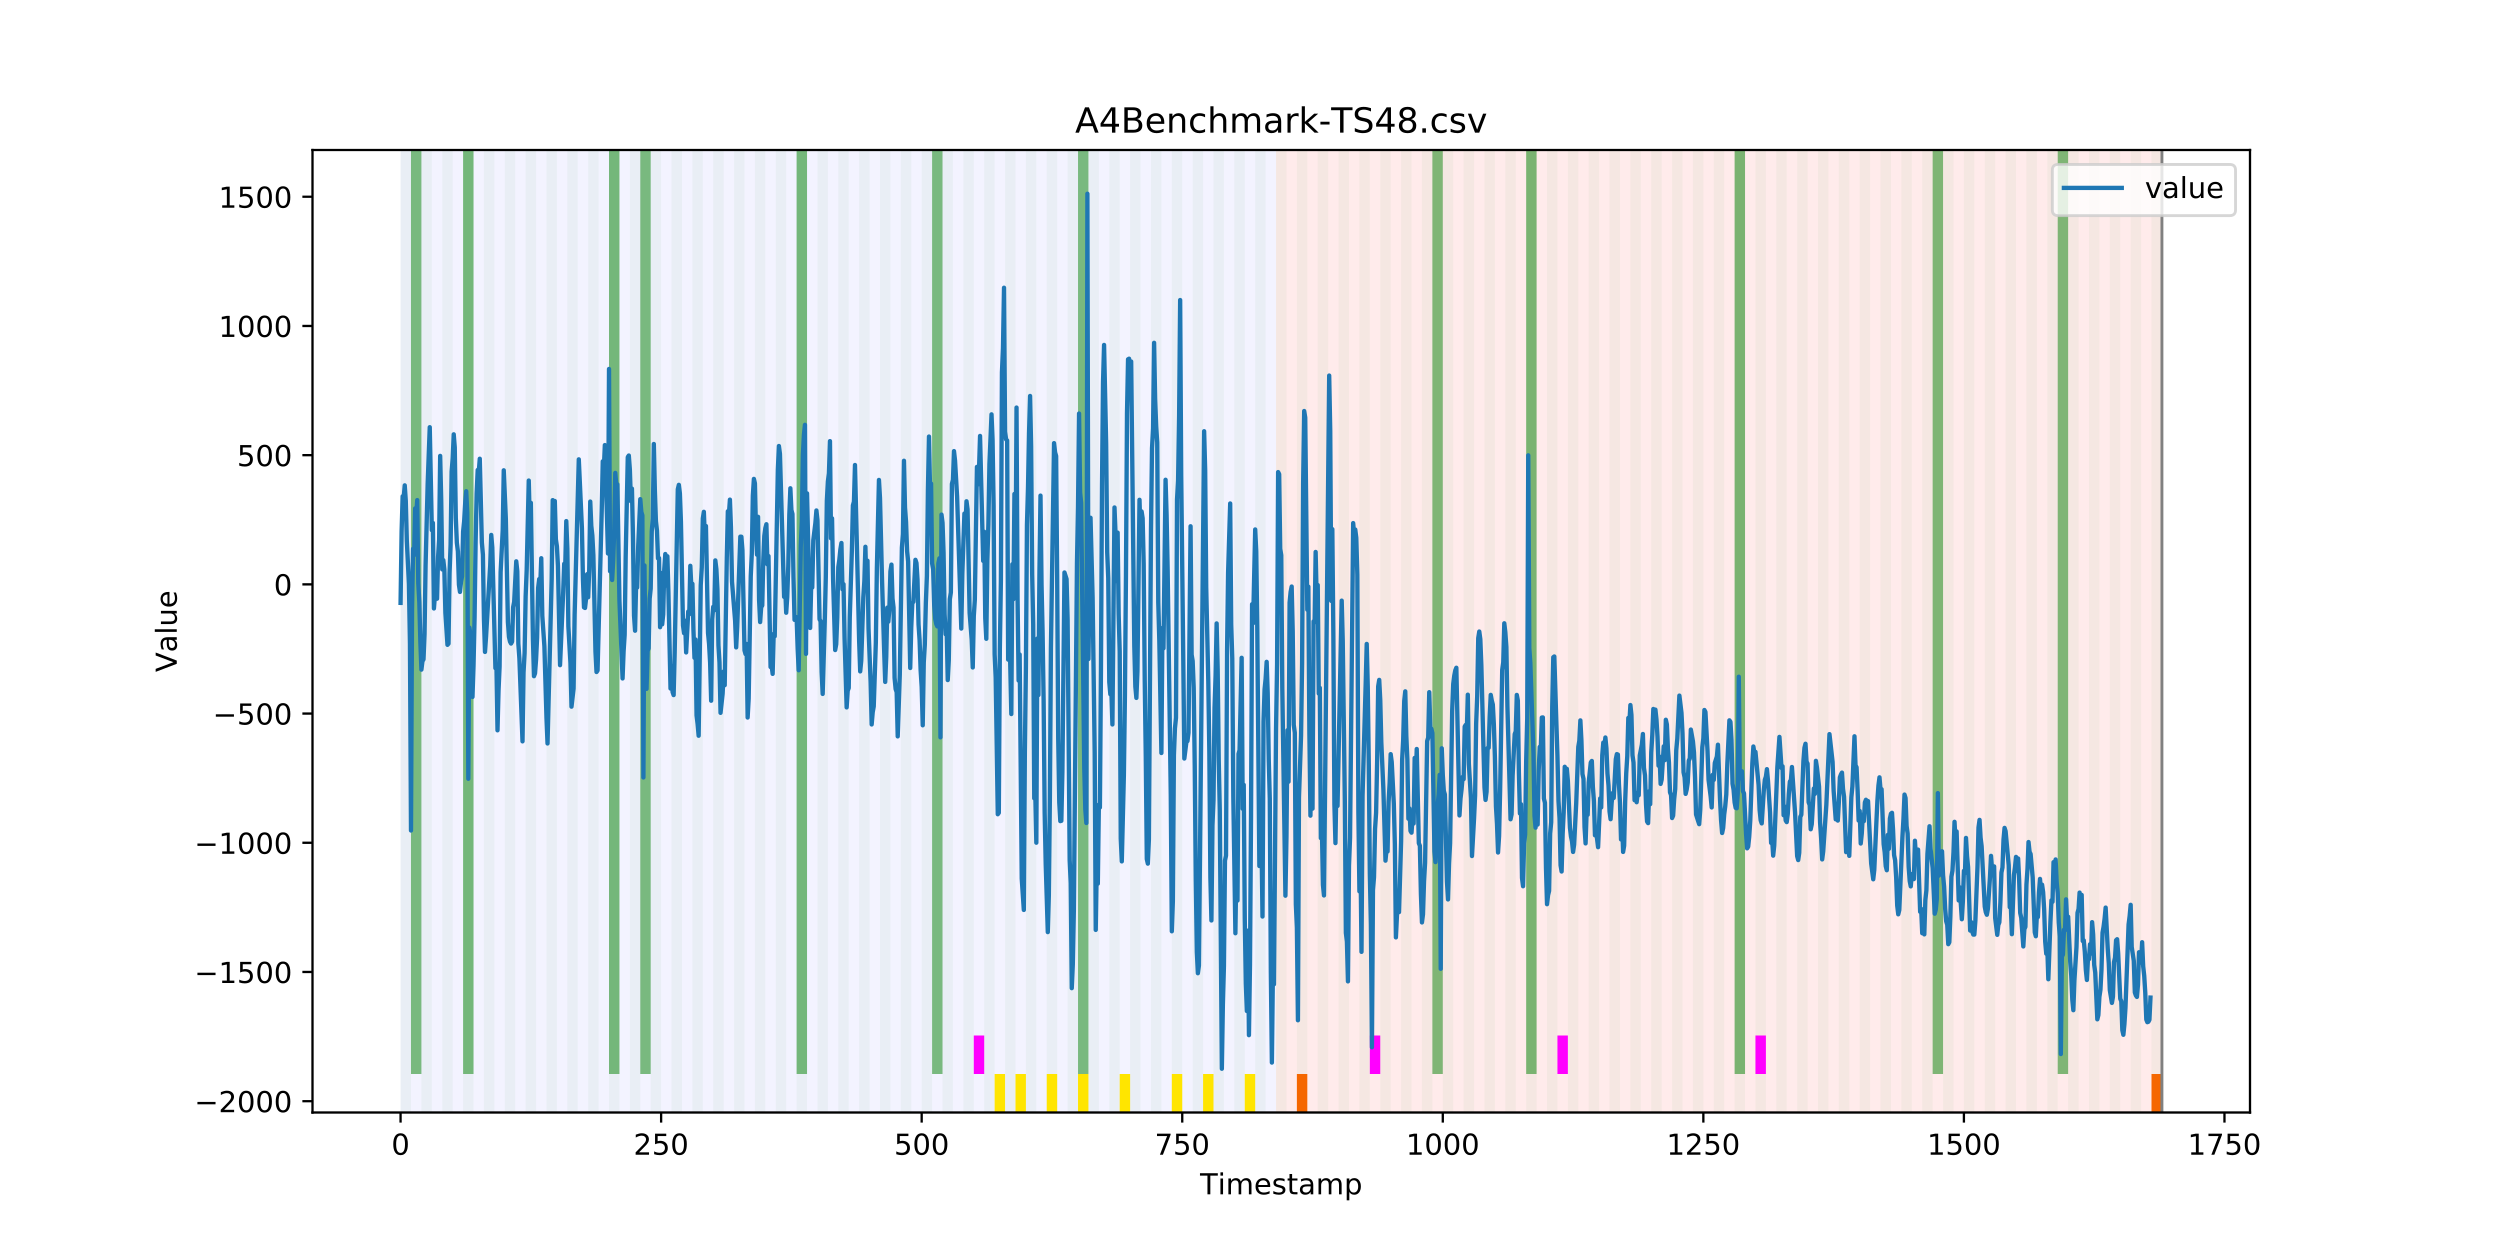 <?xml version="1.0" encoding="utf-8" standalone="no"?>
<!DOCTYPE svg PUBLIC "-//W3C//DTD SVG 1.1//EN"
  "http://www.w3.org/Graphics/SVG/1.1/DTD/svg11.dtd">
<!-- Created with matplotlib (https://matplotlib.org/) -->
<svg height="432pt" version="1.1" viewBox="0 0 864 432" width="864pt" xmlns="http://www.w3.org/2000/svg" xmlns:xlink="http://www.w3.org/1999/xlink">
 <defs>
  <style type="text/css">
*{stroke-linecap:butt;stroke-linejoin:round;}
  </style>
 </defs>
 <g id="figure_1">
  <g id="patch_1">
   <path d="M 0 432 
L 864 432 
L 864 0 
L 0 0 
z
" style="fill:#ffffff;"/>
  </g>
  <g id="axes_1">
   <g id="patch_2">
    <path d="M 108 384.48 
L 777.6 384.48 
L 777.6 51.84 
L 108 51.84 
z
" style="fill:#ffffff;"/>
   </g>
   <g id="patch_3">
    <path clip-path="url(#p5e239f9c1a)" d="M 138.436 384.48 
L 138.436 51.84 
L 440.999 51.84 
L 440.999 384.48 
z
" style="fill:#0000ff;opacity:0.05;"/>
   </g>
   <g id="patch_4">
    <path clip-path="url(#p5e239f9c1a)" d="M 440.999 384.48 
L 440.999 51.84 
L 747.164 51.84 
L 747.164 384.48 
z
" style="fill:#ff0000;opacity:0.08;"/>
   </g>
   <g id="patch_5">
    <path clip-path="url(#p5e239f9c1a)" d="M 138.436 384.48 
L 138.436 51.84 
L 142.038 51.84 
L 142.038 384.48 
z
" style="fill:#008000;opacity:0.04;"/>
   </g>
   <g id="patch_6">
    <path clip-path="url(#p5e239f9c1a)" d="M 142.038 371.174 
L 142.038 51.84 
L 145.64 51.84 
L 145.64 371.174 
z
" style="fill:#008000;opacity:0.5;"/>
   </g>
   <g id="patch_7">
    <path clip-path="url(#p5e239f9c1a)" d="M 145.64 384.48 
L 145.64 51.84 
L 149.242 51.84 
L 149.242 384.48 
z
" style="fill:#008000;opacity:0.04;"/>
   </g>
   <g id="patch_8">
    <path clip-path="url(#p5e239f9c1a)" d="M 448.203 384.48 
L 448.203 371.174 
L 451.805 371.174 
L 451.805 384.48 
z
" style="fill:#ff6600;"/>
   </g>
   <g id="patch_9">
    <path clip-path="url(#p5e239f9c1a)" d="M 152.844 384.48 
L 152.844 51.84 
L 156.446 51.84 
L 156.446 384.48 
z
" style="fill:#008000;opacity:0.04;"/>
   </g>
   <g id="patch_10">
    <path clip-path="url(#p5e239f9c1a)" d="M 160.048 384.48 
L 160.048 51.84 
L 163.65 51.84 
L 163.65 384.48 
z
" style="fill:#008000;opacity:0.04;"/>
   </g>
   <g id="patch_11">
    <path clip-path="url(#p5e239f9c1a)" d="M 160.048 371.174 
L 160.048 51.84 
L 163.65 51.84 
L 163.65 371.174 
z
" style="fill:#008000;opacity:0.5;"/>
   </g>
   <g id="patch_12">
    <path clip-path="url(#p5e239f9c1a)" d="M 167.252 384.48 
L 167.252 51.84 
L 170.854 51.84 
L 170.854 384.48 
z
" style="fill:#008000;opacity:0.04;"/>
   </g>
   <g id="patch_13">
    <path clip-path="url(#p5e239f9c1a)" d="M 174.456 384.48 
L 174.456 51.84 
L 178.058 51.84 
L 178.058 384.48 
z
" style="fill:#008000;opacity:0.04;"/>
   </g>
   <g id="patch_14">
    <path clip-path="url(#p5e239f9c1a)" d="M 181.66 384.48 
L 181.66 51.84 
L 185.262 51.84 
L 185.262 384.48 
z
" style="fill:#008000;opacity:0.04;"/>
   </g>
   <g id="patch_15">
    <path clip-path="url(#p5e239f9c1a)" d="M 188.863 384.48 
L 188.863 51.84 
L 192.465 51.84 
L 192.465 384.48 
z
" style="fill:#008000;opacity:0.04;"/>
   </g>
   <g id="patch_16">
    <path clip-path="url(#p5e239f9c1a)" d="M 196.067 384.48 
L 196.067 51.84 
L 199.669 51.84 
L 199.669 384.48 
z
" style="fill:#008000;opacity:0.04;"/>
   </g>
   <g id="patch_17">
    <path clip-path="url(#p5e239f9c1a)" d="M 203.271 384.48 
L 203.271 51.84 
L 206.873 51.84 
L 206.873 384.48 
z
" style="fill:#008000;opacity:0.04;"/>
   </g>
   <g id="patch_18">
    <path clip-path="url(#p5e239f9c1a)" d="M 210.475 384.48 
L 210.475 51.84 
L 214.077 51.84 
L 214.077 384.48 
z
" style="fill:#008000;opacity:0.04;"/>
   </g>
   <g id="patch_19">
    <path clip-path="url(#p5e239f9c1a)" d="M 210.475 371.174 
L 210.475 51.84 
L 214.077 51.84 
L 214.077 371.174 
z
" style="fill:#008000;opacity:0.5;"/>
   </g>
   <g id="patch_20">
    <path clip-path="url(#p5e239f9c1a)" d="M 217.679 384.48 
L 217.679 51.84 
L 221.281 51.84 
L 221.281 384.48 
z
" style="fill:#008000;opacity:0.04;"/>
   </g>
   <g id="patch_21">
    <path clip-path="url(#p5e239f9c1a)" d="M 221.281 371.174 
L 221.281 51.84 
L 224.883 51.84 
L 224.883 371.174 
z
" style="fill:#008000;opacity:0.5;"/>
   </g>
   <g id="patch_22">
    <path clip-path="url(#p5e239f9c1a)" d="M 224.883 384.48 
L 224.883 51.84 
L 228.485 51.84 
L 228.485 384.48 
z
" style="fill:#008000;opacity:0.04;"/>
   </g>
   <g id="patch_23">
    <path clip-path="url(#p5e239f9c1a)" d="M 232.087 384.48 
L 232.087 51.84 
L 235.689 51.84 
L 235.689 384.48 
z
" style="fill:#008000;opacity:0.04;"/>
   </g>
   <g id="patch_24">
    <path clip-path="url(#p5e239f9c1a)" d="M 239.291 384.48 
L 239.291 51.84 
L 242.893 51.84 
L 242.893 384.48 
z
" style="fill:#008000;opacity:0.04;"/>
   </g>
   <g id="patch_25">
    <path clip-path="url(#p5e239f9c1a)" d="M 246.494 384.48 
L 246.494 51.84 
L 250.096 51.84 
L 250.096 384.48 
z
" style="fill:#008000;opacity:0.04;"/>
   </g>
   <g id="patch_26">
    <path clip-path="url(#p5e239f9c1a)" d="M 253.698 384.48 
L 253.698 51.84 
L 257.3 51.84 
L 257.3 384.48 
z
" style="fill:#008000;opacity:0.04;"/>
   </g>
   <g id="patch_27">
    <path clip-path="url(#p5e239f9c1a)" d="M 260.902 384.48 
L 260.902 51.84 
L 264.504 51.84 
L 264.504 384.48 
z
" style="fill:#008000;opacity:0.04;"/>
   </g>
   <g id="patch_28">
    <path clip-path="url(#p5e239f9c1a)" d="M 268.106 384.48 
L 268.106 51.84 
L 271.708 51.84 
L 271.708 384.48 
z
" style="fill:#008000;opacity:0.04;"/>
   </g>
   <g id="patch_29">
    <path clip-path="url(#p5e239f9c1a)" d="M 275.31 384.48 
L 275.31 51.84 
L 278.912 51.84 
L 278.912 384.48 
z
" style="fill:#008000;opacity:0.04;"/>
   </g>
   <g id="patch_30">
    <path clip-path="url(#p5e239f9c1a)" d="M 275.31 371.174 
L 275.31 51.84 
L 278.912 51.84 
L 278.912 371.174 
z
" style="fill:#008000;opacity:0.5;"/>
   </g>
   <g id="patch_31">
    <path clip-path="url(#p5e239f9c1a)" d="M 282.514 384.48 
L 282.514 51.84 
L 286.116 51.84 
L 286.116 384.48 
z
" style="fill:#008000;opacity:0.04;"/>
   </g>
   <g id="patch_32">
    <path clip-path="url(#p5e239f9c1a)" d="M 289.718 384.48 
L 289.718 51.84 
L 293.32 51.84 
L 293.32 384.48 
z
" style="fill:#008000;opacity:0.04;"/>
   </g>
   <g id="patch_33">
    <path clip-path="url(#p5e239f9c1a)" d="M 296.922 384.48 
L 296.922 51.84 
L 300.524 51.84 
L 300.524 384.48 
z
" style="fill:#008000;opacity:0.04;"/>
   </g>
   <g id="patch_34">
    <path clip-path="url(#p5e239f9c1a)" d="M 304.125 384.48 
L 304.125 51.84 
L 307.727 51.84 
L 307.727 384.48 
z
" style="fill:#008000;opacity:0.04;"/>
   </g>
   <g id="patch_35">
    <path clip-path="url(#p5e239f9c1a)" d="M 311.329 384.48 
L 311.329 51.84 
L 314.931 51.84 
L 314.931 384.48 
z
" style="fill:#008000;opacity:0.04;"/>
   </g>
   <g id="patch_36">
    <path clip-path="url(#p5e239f9c1a)" d="M 318.533 384.48 
L 318.533 51.84 
L 322.135 51.84 
L 322.135 384.48 
z
" style="fill:#008000;opacity:0.04;"/>
   </g>
   <g id="patch_37">
    <path clip-path="url(#p5e239f9c1a)" d="M 322.135 371.174 
L 322.135 51.84 
L 325.737 51.84 
L 325.737 371.174 
z
" style="fill:#008000;opacity:0.5;"/>
   </g>
   <g id="patch_38">
    <path clip-path="url(#p5e239f9c1a)" d="M 325.737 384.48 
L 325.737 51.84 
L 329.339 51.84 
L 329.339 384.48 
z
" style="fill:#008000;opacity:0.04;"/>
   </g>
   <g id="patch_39">
    <path clip-path="url(#p5e239f9c1a)" d="M 332.941 384.48 
L 332.941 51.84 
L 336.543 51.84 
L 336.543 384.48 
z
" style="fill:#008000;opacity:0.04;"/>
   </g>
   <g id="patch_40">
    <path clip-path="url(#p5e239f9c1a)" d="M 336.543 371.174 
L 336.543 357.869 
L 340.145 357.869 
L 340.145 371.174 
z
" style="fill:#ff00ff;"/>
   </g>
   <g id="patch_41">
    <path clip-path="url(#p5e239f9c1a)" d="M 340.145 384.48 
L 340.145 51.84 
L 343.747 51.84 
L 343.747 384.48 
z
" style="fill:#008000;opacity:0.04;"/>
   </g>
   <g id="patch_42">
    <path clip-path="url(#p5e239f9c1a)" d="M 343.747 384.48 
L 343.747 371.174 
L 347.349 371.174 
L 347.349 384.48 
z
" style="fill:#ffe500;"/>
   </g>
   <g id="patch_43">
    <path clip-path="url(#p5e239f9c1a)" d="M 347.349 384.48 
L 347.349 51.84 
L 350.951 51.84 
L 350.951 384.48 
z
" style="fill:#008000;opacity:0.04;"/>
   </g>
   <g id="patch_44">
    <path clip-path="url(#p5e239f9c1a)" d="M 350.951 384.48 
L 350.951 371.174 
L 354.553 371.174 
L 354.553 384.48 
z
" style="fill:#ffe500;"/>
   </g>
   <g id="patch_45">
    <path clip-path="url(#p5e239f9c1a)" d="M 354.553 384.48 
L 354.553 51.84 
L 358.154 51.84 
L 358.154 384.48 
z
" style="fill:#008000;opacity:0.04;"/>
   </g>
   <g id="patch_46">
    <path clip-path="url(#p5e239f9c1a)" d="M 361.756 384.48 
L 361.756 51.84 
L 365.358 51.84 
L 365.358 384.48 
z
" style="fill:#008000;opacity:0.04;"/>
   </g>
   <g id="patch_47">
    <path clip-path="url(#p5e239f9c1a)" d="M 361.756 384.48 
L 361.756 371.174 
L 365.358 371.174 
L 365.358 384.48 
z
" style="fill:#ffe500;"/>
   </g>
   <g id="patch_48">
    <path clip-path="url(#p5e239f9c1a)" d="M 368.96 384.48 
L 368.96 51.84 
L 372.562 51.84 
L 372.562 384.48 
z
" style="fill:#008000;opacity:0.04;"/>
   </g>
   <g id="patch_49">
    <path clip-path="url(#p5e239f9c1a)" d="M 372.562 371.174 
L 372.562 51.84 
L 376.164 51.84 
L 376.164 371.174 
z
" style="fill:#008000;opacity:0.5;"/>
   </g>
   <g id="patch_50">
    <path clip-path="url(#p5e239f9c1a)" d="M 372.562 384.48 
L 372.562 371.174 
L 376.164 371.174 
L 376.164 384.48 
z
" style="fill:#ffe500;"/>
   </g>
   <g id="patch_51">
    <path clip-path="url(#p5e239f9c1a)" d="M 376.164 384.48 
L 376.164 51.84 
L 379.766 51.84 
L 379.766 384.48 
z
" style="fill:#008000;opacity:0.04;"/>
   </g>
   <g id="patch_52">
    <path clip-path="url(#p5e239f9c1a)" d="M 383.368 384.48 
L 383.368 51.84 
L 386.97 51.84 
L 386.97 384.48 
z
" style="fill:#008000;opacity:0.04;"/>
   </g>
   <g id="patch_53">
    <path clip-path="url(#p5e239f9c1a)" d="M 386.97 384.48 
L 386.97 371.174 
L 390.572 371.174 
L 390.572 384.48 
z
" style="fill:#ffe500;"/>
   </g>
   <g id="patch_54">
    <path clip-path="url(#p5e239f9c1a)" d="M 390.572 384.48 
L 390.572 51.84 
L 394.174 51.84 
L 394.174 384.48 
z
" style="fill:#008000;opacity:0.04;"/>
   </g>
   <g id="patch_55">
    <path clip-path="url(#p5e239f9c1a)" d="M 397.776 384.48 
L 397.776 51.84 
L 401.378 51.84 
L 401.378 384.48 
z
" style="fill:#008000;opacity:0.04;"/>
   </g>
   <g id="patch_56">
    <path clip-path="url(#p5e239f9c1a)" d="M 404.98 384.48 
L 404.98 51.84 
L 408.582 51.84 
L 408.582 384.48 
z
" style="fill:#008000;opacity:0.04;"/>
   </g>
   <g id="patch_57">
    <path clip-path="url(#p5e239f9c1a)" d="M 404.98 384.48 
L 404.98 371.174 
L 408.582 371.174 
L 408.582 384.48 
z
" style="fill:#ffe500;"/>
   </g>
   <g id="patch_58">
    <path clip-path="url(#p5e239f9c1a)" d="M 412.184 384.48 
L 412.184 51.84 
L 415.785 51.84 
L 415.785 384.48 
z
" style="fill:#008000;opacity:0.04;"/>
   </g>
   <g id="patch_59">
    <path clip-path="url(#p5e239f9c1a)" d="M 415.785 384.48 
L 415.785 371.174 
L 419.387 371.174 
L 419.387 384.48 
z
" style="fill:#ffe500;"/>
   </g>
   <g id="patch_60">
    <path clip-path="url(#p5e239f9c1a)" d="M 419.387 384.48 
L 419.387 51.84 
L 422.989 51.84 
L 422.989 384.48 
z
" style="fill:#008000;opacity:0.04;"/>
   </g>
   <g id="patch_61">
    <path clip-path="url(#p5e239f9c1a)" d="M 426.591 384.48 
L 426.591 51.84 
L 430.193 51.84 
L 430.193 384.48 
z
" style="fill:#008000;opacity:0.04;"/>
   </g>
   <g id="patch_62">
    <path clip-path="url(#p5e239f9c1a)" d="M 430.193 384.48 
L 430.193 371.174 
L 433.795 371.174 
L 433.795 384.48 
z
" style="fill:#ffe500;"/>
   </g>
   <g id="patch_63">
    <path clip-path="url(#p5e239f9c1a)" d="M 433.795 384.48 
L 433.795 51.84 
L 437.397 51.84 
L 437.397 384.48 
z
" style="fill:#008000;opacity:0.04;"/>
   </g>
   <g id="patch_64">
    <path clip-path="url(#p5e239f9c1a)" d="M 440.999 384.48 
L 440.999 51.84 
L 444.601 51.84 
L 444.601 384.48 
z
" style="fill:#008000;opacity:0.04;"/>
   </g>
   <g id="patch_65">
    <path clip-path="url(#p5e239f9c1a)" d="M 743.562 384.48 
L 743.562 371.174 
L 747.164 371.174 
L 747.164 384.48 
z
" style="fill:#ff6600;"/>
   </g>
   <g id="patch_66">
    <path clip-path="url(#p5e239f9c1a)" d="M 448.203 384.48 
L 448.203 51.84 
L 451.805 51.84 
L 451.805 384.48 
z
" style="fill:#008000;opacity:0.04;"/>
   </g>
   <g id="patch_67">
    <path clip-path="url(#p5e239f9c1a)" d="M 455.407 384.48 
L 455.407 51.84 
L 459.009 51.84 
L 459.009 384.48 
z
" style="fill:#008000;opacity:0.04;"/>
   </g>
   <g id="patch_68">
    <path clip-path="url(#p5e239f9c1a)" d="M 462.611 384.48 
L 462.611 51.84 
L 466.213 51.84 
L 466.213 384.48 
z
" style="fill:#008000;opacity:0.04;"/>
   </g>
   <g id="patch_69">
    <path clip-path="url(#p5e239f9c1a)" d="M 469.815 384.48 
L 469.815 51.84 
L 473.416 51.84 
L 473.416 384.48 
z
" style="fill:#008000;opacity:0.04;"/>
   </g>
   <g id="patch_70">
    <path clip-path="url(#p5e239f9c1a)" d="M 473.416 371.174 
L 473.416 357.869 
L 477.018 357.869 
L 477.018 371.174 
z
" style="fill:#ff00ff;"/>
   </g>
   <g id="patch_71">
    <path clip-path="url(#p5e239f9c1a)" d="M 477.018 384.48 
L 477.018 51.84 
L 480.62 51.84 
L 480.62 384.48 
z
" style="fill:#008000;opacity:0.04;"/>
   </g>
   <g id="patch_72">
    <path clip-path="url(#p5e239f9c1a)" d="M 484.222 384.48 
L 484.222 51.84 
L 487.824 51.84 
L 487.824 384.48 
z
" style="fill:#008000;opacity:0.04;"/>
   </g>
   <g id="patch_73">
    <path clip-path="url(#p5e239f9c1a)" d="M 491.426 384.48 
L 491.426 51.84 
L 495.028 51.84 
L 495.028 384.48 
z
" style="fill:#008000;opacity:0.04;"/>
   </g>
   <g id="patch_74">
    <path clip-path="url(#p5e239f9c1a)" d="M 495.028 371.174 
L 495.028 51.84 
L 498.63 51.84 
L 498.63 371.174 
z
" style="fill:#008000;opacity:0.5;"/>
   </g>
   <g id="patch_75">
    <path clip-path="url(#p5e239f9c1a)" d="M 498.63 384.48 
L 498.63 51.84 
L 502.232 51.84 
L 502.232 384.48 
z
" style="fill:#008000;opacity:0.04;"/>
   </g>
   <g id="patch_76">
    <path clip-path="url(#p5e239f9c1a)" d="M 505.834 384.48 
L 505.834 51.84 
L 509.436 51.84 
L 509.436 384.48 
z
" style="fill:#008000;opacity:0.04;"/>
   </g>
   <g id="patch_77">
    <path clip-path="url(#p5e239f9c1a)" d="M 513.038 384.48 
L 513.038 51.84 
L 516.64 51.84 
L 516.64 384.48 
z
" style="fill:#008000;opacity:0.04;"/>
   </g>
   <g id="patch_78">
    <path clip-path="url(#p5e239f9c1a)" d="M 520.242 384.48 
L 520.242 51.84 
L 523.844 51.84 
L 523.844 384.48 
z
" style="fill:#008000;opacity:0.04;"/>
   </g>
   <g id="patch_79">
    <path clip-path="url(#p5e239f9c1a)" d="M 527.446 384.48 
L 527.446 51.84 
L 531.047 51.84 
L 531.047 384.48 
z
" style="fill:#008000;opacity:0.04;"/>
   </g>
   <g id="patch_80">
    <path clip-path="url(#p5e239f9c1a)" d="M 527.446 371.174 
L 527.446 51.84 
L 531.047 51.84 
L 531.047 371.174 
z
" style="fill:#008000;opacity:0.5;"/>
   </g>
   <g id="patch_81">
    <path clip-path="url(#p5e239f9c1a)" d="M 534.649 384.48 
L 534.649 51.84 
L 538.251 51.84 
L 538.251 384.48 
z
" style="fill:#008000;opacity:0.04;"/>
   </g>
   <g id="patch_82">
    <path clip-path="url(#p5e239f9c1a)" d="M 538.251 371.174 
L 538.251 357.869 
L 541.853 357.869 
L 541.853 371.174 
z
" style="fill:#ff00ff;"/>
   </g>
   <g id="patch_83">
    <path clip-path="url(#p5e239f9c1a)" d="M 541.853 384.48 
L 541.853 51.84 
L 545.455 51.84 
L 545.455 384.48 
z
" style="fill:#008000;opacity:0.04;"/>
   </g>
   <g id="patch_84">
    <path clip-path="url(#p5e239f9c1a)" d="M 549.057 384.48 
L 549.057 51.84 
L 552.659 51.84 
L 552.659 384.48 
z
" style="fill:#008000;opacity:0.04;"/>
   </g>
   <g id="patch_85">
    <path clip-path="url(#p5e239f9c1a)" d="M 556.261 384.48 
L 556.261 51.84 
L 559.863 51.84 
L 559.863 384.48 
z
" style="fill:#008000;opacity:0.04;"/>
   </g>
   <g id="patch_86">
    <path clip-path="url(#p5e239f9c1a)" d="M 563.465 384.48 
L 563.465 51.84 
L 567.067 51.84 
L 567.067 384.48 
z
" style="fill:#008000;opacity:0.04;"/>
   </g>
   <g id="patch_87">
    <path clip-path="url(#p5e239f9c1a)" d="M 570.669 384.48 
L 570.669 51.84 
L 574.271 51.84 
L 574.271 384.48 
z
" style="fill:#008000;opacity:0.04;"/>
   </g>
   <g id="patch_88">
    <path clip-path="url(#p5e239f9c1a)" d="M 577.873 384.48 
L 577.873 51.84 
L 581.475 51.84 
L 581.475 384.48 
z
" style="fill:#008000;opacity:0.04;"/>
   </g>
   <g id="patch_89">
    <path clip-path="url(#p5e239f9c1a)" d="M 585.076 384.48 
L 585.076 51.84 
L 588.678 51.84 
L 588.678 384.48 
z
" style="fill:#008000;opacity:0.04;"/>
   </g>
   <g id="patch_90">
    <path clip-path="url(#p5e239f9c1a)" d="M 592.28 384.48 
L 592.28 51.84 
L 595.882 51.84 
L 595.882 384.48 
z
" style="fill:#008000;opacity:0.04;"/>
   </g>
   <g id="patch_91">
    <path clip-path="url(#p5e239f9c1a)" d="M 599.484 384.48 
L 599.484 51.84 
L 603.086 51.84 
L 603.086 384.48 
z
" style="fill:#008000;opacity:0.04;"/>
   </g>
   <g id="patch_92">
    <path clip-path="url(#p5e239f9c1a)" d="M 599.484 371.174 
L 599.484 51.84 
L 603.086 51.84 
L 603.086 371.174 
z
" style="fill:#008000;opacity:0.5;"/>
   </g>
   <g id="patch_93">
    <path clip-path="url(#p5e239f9c1a)" d="M 606.688 384.48 
L 606.688 51.84 
L 610.29 51.84 
L 610.29 384.48 
z
" style="fill:#008000;opacity:0.04;"/>
   </g>
   <g id="patch_94">
    <path clip-path="url(#p5e239f9c1a)" d="M 606.688 371.174 
L 606.688 357.869 
L 610.29 357.869 
L 610.29 371.174 
z
" style="fill:#ff00ff;"/>
   </g>
   <g id="patch_95">
    <path clip-path="url(#p5e239f9c1a)" d="M 613.892 384.48 
L 613.892 51.84 
L 617.494 51.84 
L 617.494 384.48 
z
" style="fill:#008000;opacity:0.04;"/>
   </g>
   <g id="patch_96">
    <path clip-path="url(#p5e239f9c1a)" d="M 621.096 384.48 
L 621.096 51.84 
L 624.698 51.84 
L 624.698 384.48 
z
" style="fill:#008000;opacity:0.04;"/>
   </g>
   <g id="patch_97">
    <path clip-path="url(#p5e239f9c1a)" d="M 628.3 384.48 
L 628.3 51.84 
L 631.902 51.84 
L 631.902 384.48 
z
" style="fill:#008000;opacity:0.04;"/>
   </g>
   <g id="patch_98">
    <path clip-path="url(#p5e239f9c1a)" d="M 635.504 384.48 
L 635.504 51.84 
L 639.106 51.84 
L 639.106 384.48 
z
" style="fill:#008000;opacity:0.04;"/>
   </g>
   <g id="patch_99">
    <path clip-path="url(#p5e239f9c1a)" d="M 642.707 384.48 
L 642.707 51.84 
L 646.309 51.84 
L 646.309 384.48 
z
" style="fill:#008000;opacity:0.04;"/>
   </g>
   <g id="patch_100">
    <path clip-path="url(#p5e239f9c1a)" d="M 649.911 384.48 
L 649.911 51.84 
L 653.513 51.84 
L 653.513 384.48 
z
" style="fill:#008000;opacity:0.04;"/>
   </g>
   <g id="patch_101">
    <path clip-path="url(#p5e239f9c1a)" d="M 657.115 384.48 
L 657.115 51.84 
L 660.717 51.84 
L 660.717 384.48 
z
" style="fill:#008000;opacity:0.04;"/>
   </g>
   <g id="patch_102">
    <path clip-path="url(#p5e239f9c1a)" d="M 664.319 384.48 
L 664.319 51.84 
L 667.921 51.84 
L 667.921 384.48 
z
" style="fill:#008000;opacity:0.04;"/>
   </g>
   <g id="patch_103">
    <path clip-path="url(#p5e239f9c1a)" d="M 667.921 371.174 
L 667.921 51.84 
L 671.523 51.84 
L 671.523 371.174 
z
" style="fill:#008000;opacity:0.5;"/>
   </g>
   <g id="patch_104">
    <path clip-path="url(#p5e239f9c1a)" d="M 671.523 384.48 
L 671.523 51.84 
L 675.125 51.84 
L 675.125 384.48 
z
" style="fill:#008000;opacity:0.04;"/>
   </g>
   <g id="patch_105">
    <path clip-path="url(#p5e239f9c1a)" d="M 678.727 384.48 
L 678.727 51.84 
L 682.329 51.84 
L 682.329 384.48 
z
" style="fill:#008000;opacity:0.04;"/>
   </g>
   <g id="patch_106">
    <path clip-path="url(#p5e239f9c1a)" d="M 685.931 384.48 
L 685.931 51.84 
L 689.533 51.84 
L 689.533 384.48 
z
" style="fill:#008000;opacity:0.04;"/>
   </g>
   <g id="patch_107">
    <path clip-path="url(#p5e239f9c1a)" d="M 693.135 384.48 
L 693.135 51.84 
L 696.737 51.84 
L 696.737 384.48 
z
" style="fill:#008000;opacity:0.04;"/>
   </g>
   <g id="patch_108">
    <path clip-path="url(#p5e239f9c1a)" d="M 700.338 384.48 
L 700.338 51.84 
L 703.94 51.84 
L 703.94 384.48 
z
" style="fill:#008000;opacity:0.04;"/>
   </g>
   <g id="patch_109">
    <path clip-path="url(#p5e239f9c1a)" d="M 707.542 384.48 
L 707.542 51.84 
L 711.144 51.84 
L 711.144 384.48 
z
" style="fill:#008000;opacity:0.04;"/>
   </g>
   <g id="patch_110">
    <path clip-path="url(#p5e239f9c1a)" d="M 711.144 371.174 
L 711.144 51.84 
L 714.746 51.84 
L 714.746 371.174 
z
" style="fill:#008000;opacity:0.5;"/>
   </g>
   <g id="patch_111">
    <path clip-path="url(#p5e239f9c1a)" d="M 714.746 384.48 
L 714.746 51.84 
L 718.348 51.84 
L 718.348 384.48 
z
" style="fill:#008000;opacity:0.04;"/>
   </g>
   <g id="patch_112">
    <path clip-path="url(#p5e239f9c1a)" d="M 721.95 384.48 
L 721.95 51.84 
L 725.552 51.84 
L 725.552 384.48 
z
" style="fill:#008000;opacity:0.04;"/>
   </g>
   <g id="patch_113">
    <path clip-path="url(#p5e239f9c1a)" d="M 729.154 384.48 
L 729.154 51.84 
L 732.756 51.84 
L 732.756 384.48 
z
" style="fill:#008000;opacity:0.04;"/>
   </g>
   <g id="patch_114">
    <path clip-path="url(#p5e239f9c1a)" d="M 736.358 384.48 
L 736.358 51.84 
L 739.96 51.84 
L 739.96 384.48 
z
" style="fill:#008000;opacity:0.04;"/>
   </g>
   <g id="patch_115">
    <path clip-path="url(#p5e239f9c1a)" d="M 743.562 384.48 
L 743.562 51.84 
L 747.164 51.84 
L 747.164 384.48 
z
" style="fill:#008000;opacity:0.04;"/>
   </g>
   <g id="matplotlib.axis_1">
    <g id="xtick_1">
     <g id="line2d_1">
      <defs>
       <path d="M 0 0 
L 0 3.5 
" id="m5a30980461" style="stroke:#000000;stroke-width:0.8;"/>
      </defs>
      <g>
       <use style="stroke:#000000;stroke-width:0.8;" x="138.436" xlink:href="#m5a30980461" y="384.48"/>
      </g>
     </g>
     <g id="text_1">
      <!-- 0 -->
      <defs>
       <path d="M 31.781 66.406 
Q 24.172 66.406 20.328 58.906 
Q 16.5 51.422 16.5 36.375 
Q 16.5 21.391 20.328 13.891 
Q 24.172 6.391 31.781 6.391 
Q 39.453 6.391 43.281 13.891 
Q 47.125 21.391 47.125 36.375 
Q 47.125 51.422 43.281 58.906 
Q 39.453 66.406 31.781 66.406 
z
M 31.781 74.219 
Q 44.047 74.219 50.516 64.516 
Q 56.984 54.828 56.984 36.375 
Q 56.984 17.969 50.516 8.266 
Q 44.047 -1.422 31.781 -1.422 
Q 19.531 -1.422 13.062 8.266 
Q 6.594 17.969 6.594 36.375 
Q 6.594 54.828 13.062 64.516 
Q 19.531 74.219 31.781 74.219 
z
" id="DejaVuSans-48"/>
      </defs>
      <g transform="translate(135.255 399.078)scale(0.1 -0.1)">
       <use xlink:href="#DejaVuSans-48"/>
      </g>
     </g>
    </g>
    <g id="xtick_2">
     <g id="line2d_2">
      <g>
       <use style="stroke:#000000;stroke-width:0.8;" x="228.485" xlink:href="#m5a30980461" y="384.48"/>
      </g>
     </g>
     <g id="text_2">
      <!-- 250 -->
      <defs>
       <path d="M 19.188 8.297 
L 53.609 8.297 
L 53.609 0 
L 7.328 0 
L 7.328 8.297 
Q 12.938 14.109 22.625 23.891 
Q 32.328 33.688 34.812 36.531 
Q 39.547 41.844 41.422 45.531 
Q 43.312 49.219 43.312 52.781 
Q 43.312 58.594 39.234 62.25 
Q 35.156 65.922 28.609 65.922 
Q 23.969 65.922 18.812 64.312 
Q 13.672 62.703 7.812 59.422 
L 7.812 69.391 
Q 13.766 71.781 18.938 73 
Q 24.125 74.219 28.422 74.219 
Q 39.75 74.219 46.484 68.547 
Q 53.219 62.891 53.219 53.422 
Q 53.219 48.922 51.531 44.891 
Q 49.859 40.875 45.406 35.406 
Q 44.188 33.984 37.641 27.219 
Q 31.109 20.453 19.188 8.297 
z
" id="DejaVuSans-50"/>
       <path d="M 10.797 72.906 
L 49.516 72.906 
L 49.516 64.594 
L 19.828 64.594 
L 19.828 46.734 
Q 21.969 47.469 24.109 47.828 
Q 26.266 48.188 28.422 48.188 
Q 40.625 48.188 47.75 41.5 
Q 54.891 34.812 54.891 23.391 
Q 54.891 11.625 47.562 5.094 
Q 40.234 -1.422 26.906 -1.422 
Q 22.312 -1.422 17.547 -0.641 
Q 12.797 0.141 7.719 1.703 
L 7.719 11.625 
Q 12.109 9.234 16.797 8.062 
Q 21.484 6.891 26.703 6.891 
Q 35.156 6.891 40.078 11.328 
Q 45.016 15.766 45.016 23.391 
Q 45.016 31 40.078 35.438 
Q 35.156 39.891 26.703 39.891 
Q 22.75 39.891 18.812 39.016 
Q 14.891 38.141 10.797 36.281 
z
" id="DejaVuSans-53"/>
      </defs>
      <g transform="translate(218.941 399.078)scale(0.1 -0.1)">
       <use xlink:href="#DejaVuSans-50"/>
       <use x="63.623" xlink:href="#DejaVuSans-53"/>
       <use x="127.246" xlink:href="#DejaVuSans-48"/>
      </g>
     </g>
    </g>
    <g id="xtick_3">
     <g id="line2d_3">
      <g>
       <use style="stroke:#000000;stroke-width:0.8;" x="318.533" xlink:href="#m5a30980461" y="384.48"/>
      </g>
     </g>
     <g id="text_3">
      <!-- 500 -->
      <g transform="translate(308.989 399.078)scale(0.1 -0.1)">
       <use xlink:href="#DejaVuSans-53"/>
       <use x="63.623" xlink:href="#DejaVuSans-48"/>
       <use x="127.246" xlink:href="#DejaVuSans-48"/>
      </g>
     </g>
    </g>
    <g id="xtick_4">
     <g id="line2d_4">
      <g>
       <use style="stroke:#000000;stroke-width:0.8;" x="408.582" xlink:href="#m5a30980461" y="384.48"/>
      </g>
     </g>
     <g id="text_4">
      <!-- 750 -->
      <defs>
       <path d="M 8.203 72.906 
L 55.078 72.906 
L 55.078 68.703 
L 28.609 0 
L 18.312 0 
L 43.219 64.594 
L 8.203 64.594 
z
" id="DejaVuSans-55"/>
      </defs>
      <g transform="translate(399.038 399.078)scale(0.1 -0.1)">
       <use xlink:href="#DejaVuSans-55"/>
       <use x="63.623" xlink:href="#DejaVuSans-53"/>
       <use x="127.246" xlink:href="#DejaVuSans-48"/>
      </g>
     </g>
    </g>
    <g id="xtick_5">
     <g id="line2d_5">
      <g>
       <use style="stroke:#000000;stroke-width:0.8;" x="498.63" xlink:href="#m5a30980461" y="384.48"/>
      </g>
     </g>
     <g id="text_5">
      <!-- 1000 -->
      <defs>
       <path d="M 12.406 8.297 
L 28.516 8.297 
L 28.516 63.922 
L 10.984 60.406 
L 10.984 69.391 
L 28.422 72.906 
L 38.281 72.906 
L 38.281 8.297 
L 54.391 8.297 
L 54.391 0 
L 12.406 0 
z
" id="DejaVuSans-49"/>
      </defs>
      <g transform="translate(485.905 399.078)scale(0.1 -0.1)">
       <use xlink:href="#DejaVuSans-49"/>
       <use x="63.623" xlink:href="#DejaVuSans-48"/>
       <use x="127.246" xlink:href="#DejaVuSans-48"/>
       <use x="190.869" xlink:href="#DejaVuSans-48"/>
      </g>
     </g>
    </g>
    <g id="xtick_6">
     <g id="line2d_6">
      <g>
       <use style="stroke:#000000;stroke-width:0.8;" x="588.678" xlink:href="#m5a30980461" y="384.48"/>
      </g>
     </g>
     <g id="text_6">
      <!-- 1250 -->
      <g transform="translate(575.953 399.078)scale(0.1 -0.1)">
       <use xlink:href="#DejaVuSans-49"/>
       <use x="63.623" xlink:href="#DejaVuSans-50"/>
       <use x="127.246" xlink:href="#DejaVuSans-53"/>
       <use x="190.869" xlink:href="#DejaVuSans-48"/>
      </g>
     </g>
    </g>
    <g id="xtick_7">
     <g id="line2d_7">
      <g>
       <use style="stroke:#000000;stroke-width:0.8;" x="678.727" xlink:href="#m5a30980461" y="384.48"/>
      </g>
     </g>
     <g id="text_7">
      <!-- 1500 -->
      <g transform="translate(666.002 399.078)scale(0.1 -0.1)">
       <use xlink:href="#DejaVuSans-49"/>
       <use x="63.623" xlink:href="#DejaVuSans-53"/>
       <use x="127.246" xlink:href="#DejaVuSans-48"/>
       <use x="190.869" xlink:href="#DejaVuSans-48"/>
      </g>
     </g>
    </g>
    <g id="xtick_8">
     <g id="line2d_8">
      <g>
       <use style="stroke:#000000;stroke-width:0.8;" x="768.775" xlink:href="#m5a30980461" y="384.48"/>
      </g>
     </g>
     <g id="text_8">
      <!-- 1750 -->
      <g transform="translate(756.05 399.078)scale(0.1 -0.1)">
       <use xlink:href="#DejaVuSans-49"/>
       <use x="63.623" xlink:href="#DejaVuSans-55"/>
       <use x="127.246" xlink:href="#DejaVuSans-53"/>
       <use x="190.869" xlink:href="#DejaVuSans-48"/>
      </g>
     </g>
    </g>
    <g id="text_9">
     <!-- Timestamp -->
     <defs>
      <path d="M -0.297 72.906 
L 61.375 72.906 
L 61.375 64.594 
L 35.5 64.594 
L 35.5 0 
L 25.594 0 
L 25.594 64.594 
L -0.297 64.594 
z
" id="DejaVuSans-84"/>
      <path d="M 9.422 54.688 
L 18.406 54.688 
L 18.406 0 
L 9.422 0 
z
M 9.422 75.984 
L 18.406 75.984 
L 18.406 64.594 
L 9.422 64.594 
z
" id="DejaVuSans-105"/>
      <path d="M 52 44.188 
Q 55.375 50.25 60.062 53.125 
Q 64.75 56 71.094 56 
Q 79.641 56 84.281 50.016 
Q 88.922 44.047 88.922 33.016 
L 88.922 0 
L 79.891 0 
L 79.891 32.719 
Q 79.891 40.578 77.094 44.375 
Q 74.312 48.188 68.609 48.188 
Q 61.625 48.188 57.562 43.547 
Q 53.516 38.922 53.516 30.906 
L 53.516 0 
L 44.484 0 
L 44.484 32.719 
Q 44.484 40.625 41.703 44.406 
Q 38.922 48.188 33.109 48.188 
Q 26.219 48.188 22.156 43.531 
Q 18.109 38.875 18.109 30.906 
L 18.109 0 
L 9.078 0 
L 9.078 54.688 
L 18.109 54.688 
L 18.109 46.188 
Q 21.188 51.219 25.484 53.609 
Q 29.781 56 35.688 56 
Q 41.656 56 45.828 52.969 
Q 50 49.953 52 44.188 
z
" id="DejaVuSans-109"/>
      <path d="M 56.203 29.594 
L 56.203 25.203 
L 14.891 25.203 
Q 15.484 15.922 20.484 11.062 
Q 25.484 6.203 34.422 6.203 
Q 39.594 6.203 44.453 7.469 
Q 49.312 8.734 54.109 11.281 
L 54.109 2.781 
Q 49.266 0.734 44.188 -0.344 
Q 39.109 -1.422 33.891 -1.422 
Q 20.797 -1.422 13.156 6.188 
Q 5.516 13.812 5.516 26.812 
Q 5.516 40.234 12.766 48.109 
Q 20.016 56 32.328 56 
Q 43.359 56 49.781 48.891 
Q 56.203 41.797 56.203 29.594 
z
M 47.219 32.234 
Q 47.125 39.594 43.094 43.984 
Q 39.062 48.391 32.422 48.391 
Q 24.906 48.391 20.391 44.141 
Q 15.875 39.891 15.188 32.172 
z
" id="DejaVuSans-101"/>
      <path d="M 44.281 53.078 
L 44.281 44.578 
Q 40.484 46.531 36.375 47.5 
Q 32.281 48.484 27.875 48.484 
Q 21.188 48.484 17.844 46.438 
Q 14.5 44.391 14.5 40.281 
Q 14.5 37.156 16.891 35.375 
Q 19.281 33.594 26.516 31.984 
L 29.594 31.297 
Q 39.156 29.25 43.188 25.516 
Q 47.219 21.781 47.219 15.094 
Q 47.219 7.469 41.188 3.016 
Q 35.156 -1.422 24.609 -1.422 
Q 20.219 -1.422 15.453 -0.562 
Q 10.688 0.297 5.422 2 
L 5.422 11.281 
Q 10.406 8.688 15.234 7.391 
Q 20.062 6.109 24.812 6.109 
Q 31.156 6.109 34.562 8.281 
Q 37.984 10.453 37.984 14.406 
Q 37.984 18.062 35.516 20.016 
Q 33.062 21.969 24.703 23.781 
L 21.578 24.516 
Q 13.234 26.266 9.516 29.906 
Q 5.812 33.547 5.812 39.891 
Q 5.812 47.609 11.281 51.797 
Q 16.75 56 26.812 56 
Q 31.781 56 36.172 55.266 
Q 40.578 54.547 44.281 53.078 
z
" id="DejaVuSans-115"/>
      <path d="M 18.312 70.219 
L 18.312 54.688 
L 36.812 54.688 
L 36.812 47.703 
L 18.312 47.703 
L 18.312 18.016 
Q 18.312 11.328 20.141 9.422 
Q 21.969 7.516 27.594 7.516 
L 36.812 7.516 
L 36.812 0 
L 27.594 0 
Q 17.188 0 13.234 3.875 
Q 9.281 7.766 9.281 18.016 
L 9.281 47.703 
L 2.688 47.703 
L 2.688 54.688 
L 9.281 54.688 
L 9.281 70.219 
z
" id="DejaVuSans-116"/>
      <path d="M 34.281 27.484 
Q 23.391 27.484 19.188 25 
Q 14.984 22.516 14.984 16.5 
Q 14.984 11.719 18.141 8.906 
Q 21.297 6.109 26.703 6.109 
Q 34.188 6.109 38.703 11.406 
Q 43.219 16.703 43.219 25.484 
L 43.219 27.484 
z
M 52.203 31.203 
L 52.203 0 
L 43.219 0 
L 43.219 8.297 
Q 40.141 3.328 35.547 0.953 
Q 30.953 -1.422 24.312 -1.422 
Q 15.922 -1.422 10.953 3.297 
Q 6 8.016 6 15.922 
Q 6 25.141 12.172 29.828 
Q 18.359 34.516 30.609 34.516 
L 43.219 34.516 
L 43.219 35.406 
Q 43.219 41.609 39.141 45 
Q 35.062 48.391 27.688 48.391 
Q 23 48.391 18.547 47.266 
Q 14.109 46.141 10.016 43.891 
L 10.016 52.203 
Q 14.938 54.109 19.578 55.047 
Q 24.219 56 28.609 56 
Q 40.484 56 46.344 49.844 
Q 52.203 43.703 52.203 31.203 
z
" id="DejaVuSans-97"/>
      <path d="M 18.109 8.203 
L 18.109 -20.797 
L 9.078 -20.797 
L 9.078 54.688 
L 18.109 54.688 
L 18.109 46.391 
Q 20.953 51.266 25.266 53.625 
Q 29.594 56 35.594 56 
Q 45.562 56 51.781 48.094 
Q 58.016 40.188 58.016 27.297 
Q 58.016 14.406 51.781 6.484 
Q 45.562 -1.422 35.594 -1.422 
Q 29.594 -1.422 25.266 0.953 
Q 20.953 3.328 18.109 8.203 
z
M 48.688 27.297 
Q 48.688 37.203 44.609 42.844 
Q 40.531 48.484 33.406 48.484 
Q 26.266 48.484 22.188 42.844 
Q 18.109 37.203 18.109 27.297 
Q 18.109 17.391 22.188 11.75 
Q 26.266 6.109 33.406 6.109 
Q 40.531 6.109 44.609 11.75 
Q 48.688 17.391 48.688 27.297 
z
" id="DejaVuSans-112"/>
     </defs>
     <g transform="translate(414.739 412.757)scale(0.1 -0.1)">
      <use xlink:href="#DejaVuSans-84"/>
      <use x="61.037" xlink:href="#DejaVuSans-105"/>
      <use x="88.82" xlink:href="#DejaVuSans-109"/>
      <use x="186.232" xlink:href="#DejaVuSans-101"/>
      <use x="247.756" xlink:href="#DejaVuSans-115"/>
      <use x="299.855" xlink:href="#DejaVuSans-116"/>
      <use x="339.064" xlink:href="#DejaVuSans-97"/>
      <use x="400.344" xlink:href="#DejaVuSans-109"/>
      <use x="497.756" xlink:href="#DejaVuSans-112"/>
     </g>
    </g>
   </g>
   <g id="matplotlib.axis_2">
    <g id="ytick_1">
     <g id="line2d_9">
      <defs>
       <path d="M 0 0 
L -3.5 0 
" id="m983ffe29a0" style="stroke:#000000;stroke-width:0.8;"/>
      </defs>
      <g>
       <use style="stroke:#000000;stroke-width:0.8;" x="108" xlink:href="#m983ffe29a0" y="380.572"/>
      </g>
     </g>
     <g id="text_10">
      <!-- −2000 -->
      <defs>
       <path d="M 10.594 35.5 
L 73.188 35.5 
L 73.188 27.203 
L 10.594 27.203 
z
" id="DejaVuSans-8722"/>
      </defs>
      <g transform="translate(67.17 384.371)scale(0.1 -0.1)">
       <use xlink:href="#DejaVuSans-8722"/>
       <use x="83.789" xlink:href="#DejaVuSans-50"/>
       <use x="147.412" xlink:href="#DejaVuSans-48"/>
       <use x="211.035" xlink:href="#DejaVuSans-48"/>
       <use x="274.658" xlink:href="#DejaVuSans-48"/>
      </g>
     </g>
    </g>
    <g id="ytick_2">
     <g id="line2d_10">
      <g>
       <use style="stroke:#000000;stroke-width:0.8;" x="108" xlink:href="#m983ffe29a0" y="335.918"/>
      </g>
     </g>
     <g id="text_11">
      <!-- −1500 -->
      <g transform="translate(67.17 339.717)scale(0.1 -0.1)">
       <use xlink:href="#DejaVuSans-8722"/>
       <use x="83.789" xlink:href="#DejaVuSans-49"/>
       <use x="147.412" xlink:href="#DejaVuSans-53"/>
       <use x="211.035" xlink:href="#DejaVuSans-48"/>
       <use x="274.658" xlink:href="#DejaVuSans-48"/>
      </g>
     </g>
    </g>
    <g id="ytick_3">
     <g id="line2d_11">
      <g>
       <use style="stroke:#000000;stroke-width:0.8;" x="108" xlink:href="#m983ffe29a0" y="291.264"/>
      </g>
     </g>
     <g id="text_12">
      <!-- −1000 -->
      <g transform="translate(67.17 295.063)scale(0.1 -0.1)">
       <use xlink:href="#DejaVuSans-8722"/>
       <use x="83.789" xlink:href="#DejaVuSans-49"/>
       <use x="147.412" xlink:href="#DejaVuSans-48"/>
       <use x="211.035" xlink:href="#DejaVuSans-48"/>
       <use x="274.658" xlink:href="#DejaVuSans-48"/>
      </g>
     </g>
    </g>
    <g id="ytick_4">
     <g id="line2d_12">
      <g>
       <use style="stroke:#000000;stroke-width:0.8;" x="108" xlink:href="#m983ffe29a0" y="246.61"/>
      </g>
     </g>
     <g id="text_13">
      <!-- −500 -->
      <g transform="translate(73.533 250.409)scale(0.1 -0.1)">
       <use xlink:href="#DejaVuSans-8722"/>
       <use x="83.789" xlink:href="#DejaVuSans-53"/>
       <use x="147.412" xlink:href="#DejaVuSans-48"/>
       <use x="211.035" xlink:href="#DejaVuSans-48"/>
      </g>
     </g>
    </g>
    <g id="ytick_5">
     <g id="line2d_13">
      <g>
       <use style="stroke:#000000;stroke-width:0.8;" x="108" xlink:href="#m983ffe29a0" y="201.956"/>
      </g>
     </g>
     <g id="text_14">
      <!-- 0 -->
      <g transform="translate(94.638 205.755)scale(0.1 -0.1)">
       <use xlink:href="#DejaVuSans-48"/>
      </g>
     </g>
    </g>
    <g id="ytick_6">
     <g id="line2d_14">
      <g>
       <use style="stroke:#000000;stroke-width:0.8;" x="108" xlink:href="#m983ffe29a0" y="157.302"/>
      </g>
     </g>
     <g id="text_15">
      <!-- 500 -->
      <g transform="translate(81.912 161.101)scale(0.1 -0.1)">
       <use xlink:href="#DejaVuSans-53"/>
       <use x="63.623" xlink:href="#DejaVuSans-48"/>
       <use x="127.246" xlink:href="#DejaVuSans-48"/>
      </g>
     </g>
    </g>
    <g id="ytick_7">
     <g id="line2d_15">
      <g>
       <use style="stroke:#000000;stroke-width:0.8;" x="108" xlink:href="#m983ffe29a0" y="112.648"/>
      </g>
     </g>
     <g id="text_16">
      <!-- 1000 -->
      <g transform="translate(75.55 116.447)scale(0.1 -0.1)">
       <use xlink:href="#DejaVuSans-49"/>
       <use x="63.623" xlink:href="#DejaVuSans-48"/>
       <use x="127.246" xlink:href="#DejaVuSans-48"/>
       <use x="190.869" xlink:href="#DejaVuSans-48"/>
      </g>
     </g>
    </g>
    <g id="ytick_8">
     <g id="line2d_16">
      <g>
       <use style="stroke:#000000;stroke-width:0.8;" x="108" xlink:href="#m983ffe29a0" y="67.994"/>
      </g>
     </g>
     <g id="text_17">
      <!-- 1500 -->
      <g transform="translate(75.55 71.793)scale(0.1 -0.1)">
       <use xlink:href="#DejaVuSans-49"/>
       <use x="63.623" xlink:href="#DejaVuSans-53"/>
       <use x="127.246" xlink:href="#DejaVuSans-48"/>
       <use x="190.869" xlink:href="#DejaVuSans-48"/>
      </g>
     </g>
    </g>
    <g id="text_18">
     <!-- Value -->
     <defs>
      <path d="M 28.609 0 
L 0.781 72.906 
L 11.078 72.906 
L 34.188 11.531 
L 57.328 72.906 
L 67.578 72.906 
L 39.797 0 
z
" id="DejaVuSans-86"/>
      <path d="M 9.422 75.984 
L 18.406 75.984 
L 18.406 0 
L 9.422 0 
z
" id="DejaVuSans-108"/>
      <path d="M 8.5 21.578 
L 8.5 54.688 
L 17.484 54.688 
L 17.484 21.922 
Q 17.484 14.156 20.5 10.266 
Q 23.531 6.391 29.594 6.391 
Q 36.859 6.391 41.078 11.031 
Q 45.312 15.672 45.312 23.688 
L 45.312 54.688 
L 54.297 54.688 
L 54.297 0 
L 45.312 0 
L 45.312 8.406 
Q 42.047 3.422 37.719 1 
Q 33.406 -1.422 27.688 -1.422 
Q 18.266 -1.422 13.375 4.438 
Q 8.5 10.297 8.5 21.578 
z
M 31.109 56 
z
" id="DejaVuSans-117"/>
     </defs>
     <g transform="translate(61.091 232.273)rotate(-90)scale(0.1 -0.1)">
      <use xlink:href="#DejaVuSans-86"/>
      <use x="68.299" xlink:href="#DejaVuSans-97"/>
      <use x="129.578" xlink:href="#DejaVuSans-108"/>
      <use x="157.361" xlink:href="#DejaVuSans-117"/>
      <use x="220.74" xlink:href="#DejaVuSans-101"/>
     </g>
    </g>
   </g>
   <g id="line2d_17">
    <path clip-path="url(#p5e239f9c1a)" d="M 138.436 208.353 
L 138.797 183.55 
L 139.157 171.522 
L 139.517 171.931 
L 139.877 167.74 
L 140.237 173.043 
L 140.598 186.961 
L 141.318 201.767 
L 141.678 222.408 
L 142.038 287.021 
L 142.398 210.758 
L 142.759 189.654 
L 143.119 191.822 
L 143.479 175.697 
L 143.839 177.861 
L 144.199 172.832 
L 144.56 201.567 
L 144.92 208.172 
L 145.28 221.932 
L 145.64 231.421 
L 146 228.478 
L 146.361 227.908 
L 146.721 219.176 
L 147.081 195.404 
L 147.801 167.203 
L 148.522 147.644 
L 149.242 183.229 
L 149.602 180.712 
L 149.963 210.285 
L 150.323 205.582 
L 150.683 204.57 
L 151.043 206.91 
L 151.403 192.52 
L 151.764 186.478 
L 152.124 157.561 
L 152.484 172.802 
L 152.844 196.79 
L 153.204 193.584 
L 153.564 196.797 
L 153.925 211.824 
L 154.645 222.851 
L 155.005 222.443 
L 155.365 198.055 
L 155.726 188.331 
L 156.086 162.939 
L 156.446 158.476 
L 156.806 150.103 
L 157.166 154.622 
L 157.527 178.999 
L 157.887 187.579 
L 158.247 190.576 
L 158.607 202.083 
L 158.967 204.576 
L 159.328 201.091 
L 159.688 199.188 
L 160.048 183.737 
L 160.408 180.187 
L 160.768 173.952 
L 161.129 169.771 
L 161.489 177.279 
L 161.849 269.14 
L 162.209 216.896 
L 162.569 219.096 
L 162.93 237.447 
L 163.29 240.851 
L 163.65 230.056 
L 164.01 213.671 
L 164.37 187.351 
L 164.731 170.493 
L 165.091 162.428 
L 165.451 163.201 
L 165.811 158.538 
L 166.531 187.494 
L 166.892 191.707 
L 167.252 213.922 
L 167.612 225.31 
L 167.972 220.158 
L 168.693 207.651 
L 169.413 195.452 
L 169.773 184.872 
L 170.133 189.214 
L 171.214 230.921 
L 171.574 230.507 
L 171.934 252.401 
L 172.295 238.576 
L 172.655 230.464 
L 173.015 197.781 
L 173.735 183.289 
L 174.096 162.54 
L 174.816 179.247 
L 175.536 214.951 
L 175.897 220.085 
L 176.257 221.745 
L 176.617 222.412 
L 176.977 221.762 
L 177.337 209.847 
L 177.697 208.02 
L 178.418 193.992 
L 178.778 197.408 
L 179.138 222.442 
L 179.498 227.495 
L 180.579 256.213 
L 180.939 232.339 
L 181.299 225.722 
L 181.66 206.077 
L 182.02 197.012 
L 182.74 166.076 
L 183.1 180.911 
L 183.461 173.772 
L 184.181 220.927 
L 184.541 233.687 
L 184.901 232.714 
L 185.262 227.961 
L 185.622 220.37 
L 185.982 203.16 
L 186.342 200.132 
L 186.702 202.415 
L 187.063 192.922 
L 187.423 212.849 
L 188.143 223.36 
L 188.863 248.136 
L 189.224 256.941 
L 190.664 199.931 
L 191.025 172.84 
L 191.385 173.722 
L 191.745 173.15 
L 192.105 186.367 
L 192.465 188.814 
L 192.826 195.572 
L 193.546 229.884 
L 194.627 204.91 
L 194.987 194.842 
L 195.347 195.809 
L 195.707 180.089 
L 196.067 189.549 
L 196.428 216.495 
L 197.148 229.146 
L 197.508 244.223 
L 198.229 237.973 
L 198.589 212.432 
L 200.029 158.75 
L 201.11 182.53 
L 201.47 200.29 
L 201.83 209.913 
L 202.191 210.115 
L 202.551 206.824 
L 202.911 198.447 
L 203.271 206.417 
L 203.631 196.87 
L 203.992 173.344 
L 204.352 181.758 
L 204.712 185.07 
L 205.072 192.009 
L 205.793 225.174 
L 206.153 232.243 
L 206.513 231.752 
L 207.954 176.54 
L 208.314 159.441 
L 208.674 162.328 
L 209.034 153.822 
L 209.755 178.093 
L 210.115 191.291 
L 210.475 127.519 
L 210.835 197.432 
L 211.195 194.693 
L 211.556 200.45 
L 211.916 193.809 
L 212.276 183.13 
L 212.636 163.435 
L 212.996 167.591 
L 213.357 167.375 
L 214.077 207.607 
L 215.158 234.473 
L 215.518 225.082 
L 215.878 219.412 
L 216.238 192.285 
L 216.959 157.967 
L 217.319 157.428 
L 217.679 162.284 
L 218.039 173.217 
L 218.399 168.859 
L 218.76 185.647 
L 219.12 212.784 
L 219.48 217.978 
L 219.84 201.926 
L 220.2 203.047 
L 220.561 188.866 
L 221.281 172.512 
L 221.641 176.938 
L 222.001 178.108 
L 222.361 268.69 
L 222.722 195.411 
L 223.082 226.732 
L 223.442 238.078 
L 223.802 225 
L 224.162 224.065 
L 224.523 206.9 
L 224.883 203.402 
L 225.243 183.683 
L 225.603 179.296 
L 225.963 153.442 
L 226.324 169.615 
L 226.684 180.12 
L 227.044 183.32 
L 227.404 192.978 
L 227.764 192.878 
L 228.125 216.765 
L 228.485 198.009 
L 228.845 215.779 
L 229.205 212.327 
L 229.565 196.811 
L 229.926 191.47 
L 230.286 202.398 
L 230.646 192.251 
L 231.006 204.625 
L 231.727 237.951 
L 232.087 230.157 
L 232.447 239.174 
L 232.807 240.218 
L 233.167 225.559 
L 234.248 169.103 
L 234.608 167.564 
L 234.968 170.533 
L 235.328 180.263 
L 236.049 216.182 
L 236.409 218.828 
L 236.769 214.54 
L 237.129 225.48 
L 237.85 211.341 
L 238.21 212.295 
L 238.57 195.539 
L 238.93 202.839 
L 239.291 201.749 
L 239.651 217.627 
L 240.011 227.343 
L 240.371 221.015 
L 240.731 247.247 
L 241.092 250.197 
L 241.452 254.274 
L 242.172 202.29 
L 242.532 196.146 
L 242.893 179.18 
L 243.253 176.888 
L 243.613 186.327 
L 243.973 181.788 
L 244.693 218.737 
L 245.054 222.55 
L 245.414 228.948 
L 245.774 242.174 
L 246.134 214.055 
L 246.494 209.712 
L 246.855 210.904 
L 247.215 193.672 
L 247.575 196.674 
L 247.935 203.699 
L 248.295 223.053 
L 248.656 228.931 
L 249.016 246.355 
L 249.736 239.748 
L 250.096 232.061 
L 250.457 236.811 
L 251.177 192.985 
L 251.537 176.699 
L 251.897 177.918 
L 252.258 172.671 
L 252.618 182.251 
L 252.978 201.012 
L 254.059 214.58 
L 254.419 223.741 
L 254.779 216.563 
L 255.859 185.469 
L 256.22 185.494 
L 256.58 190.108 
L 257.3 224.761 
L 257.66 226.053 
L 258.021 222.558 
L 258.381 247.973 
L 258.741 241.456 
L 259.461 199.114 
L 259.822 191.341 
L 260.182 171.28 
L 260.542 165.509 
L 260.902 167.063 
L 261.262 183.203 
L 261.623 191.703 
L 261.983 178.612 
L 262.343 207.421 
L 262.703 214.99 
L 263.063 209.819 
L 263.424 209.295 
L 263.784 193.852 
L 264.144 185.242 
L 264.504 182.535 
L 264.864 181.175 
L 265.225 195.05 
L 265.585 192.167 
L 266.305 230.516 
L 266.665 229.941 
L 267.025 232.891 
L 267.386 219.059 
L 267.746 219.902 
L 268.826 162.284 
L 269.187 154.14 
L 269.547 156.858 
L 270.988 206.282 
L 271.348 202.684 
L 271.708 211.766 
L 272.068 206.41 
L 272.428 195.618 
L 272.789 177.863 
L 273.149 168.749 
L 273.509 176.276 
L 273.869 177.627 
L 274.229 199.493 
L 274.59 214.222 
L 275.31 213.292 
L 275.67 224.169 
L 276.03 231.633 
L 276.751 188.657 
L 277.111 180.246 
L 277.471 157.26 
L 277.831 150.336 
L 278.192 146.819 
L 278.552 225.98 
L 278.912 170.508 
L 279.992 217.024 
L 280.353 202.1 
L 280.713 203.05 
L 281.073 186.757 
L 281.793 180.803 
L 282.154 176.418 
L 282.514 179.831 
L 283.234 214.022 
L 283.594 214.672 
L 283.955 232.224 
L 284.315 239.818 
L 285.035 214.669 
L 285.395 199.504 
L 285.756 173.109 
L 286.116 166.384 
L 286.476 163.581 
L 286.836 152.451 
L 287.196 186.059 
L 287.557 179.141 
L 287.917 200.357 
L 288.637 224.653 
L 288.997 222.637 
L 289.358 213.379 
L 289.718 195.986 
L 290.078 193.431 
L 290.438 189.892 
L 290.798 187.66 
L 291.158 203.683 
L 291.519 201.886 
L 291.879 220.499 
L 292.599 244.481 
L 292.959 238.741 
L 293.32 237.777 
L 293.68 213.341 
L 294.4 190.361 
L 294.76 174.67 
L 295.121 173.377 
L 295.481 160.698 
L 296.922 221.591 
L 297.282 232.042 
L 297.642 228.336 
L 298.362 206.437 
L 298.723 200.85 
L 299.083 188.967 
L 299.443 203.425 
L 299.803 193.78 
L 300.163 217.183 
L 300.884 235.76 
L 301.244 250.373 
L 301.604 246.163 
L 301.964 244.14 
L 302.685 222.195 
L 303.045 196.464 
L 303.765 165.865 
L 304.125 172.142 
L 304.846 200.982 
L 305.566 224.946 
L 305.926 235.676 
L 306.287 226.971 
L 306.647 210.008 
L 307.007 214.848 
L 307.367 210.38 
L 307.727 197.466 
L 308.088 195.128 
L 308.448 206.814 
L 308.808 210.014 
L 309.168 234.261 
L 309.528 238.142 
L 309.889 239.188 
L 310.249 254.494 
L 310.969 233.118 
L 311.69 189.293 
L 312.05 184.573 
L 312.41 159.242 
L 312.77 175.386 
L 313.13 180.363 
L 313.49 190.496 
L 313.851 194.033 
L 314.571 230.86 
L 314.931 216.723 
L 315.291 208.394 
L 315.652 208.014 
L 316.372 193.47 
L 316.732 194.587 
L 317.092 200.343 
L 317.453 215.801 
L 317.813 221.27 
L 318.173 231.746 
L 318.533 237.382 
L 318.893 250.658 
L 319.254 228.943 
L 319.614 222.786 
L 319.974 208.313 
L 320.334 199.095 
L 320.694 169.102 
L 321.055 150.875 
L 321.415 168.557 
L 321.775 167.12 
L 322.135 194.675 
L 322.495 196.688 
L 322.856 209.055 
L 323.216 213.871 
L 323.576 215.645 
L 323.936 216.482 
L 324.296 194.742 
L 324.656 192.958 
L 325.017 254.821 
L 325.377 177.846 
L 325.737 180.681 
L 326.097 191.071 
L 326.457 212.324 
L 326.818 219.21 
L 327.178 217.678 
L 327.538 235.027 
L 327.898 228.22 
L 328.258 207.064 
L 328.619 204.749 
L 328.979 167.255 
L 329.339 165.842 
L 329.699 155.905 
L 330.059 159.173 
L 330.78 171.758 
L 332.221 217.228 
L 332.581 198.153 
L 333.301 177.489 
L 333.661 181.769 
L 334.022 173.239 
L 334.382 176.039 
L 335.102 211.788 
L 335.822 221.153 
L 336.183 230.68 
L 336.543 212.92 
L 336.903 207.251 
L 337.623 161.365 
L 337.984 167.423 
L 338.344 162.35 
L 338.704 150.662 
L 339.785 193.841 
L 340.145 183.77 
L 340.505 213.643 
L 340.865 220.767 
L 341.225 193.679 
L 341.586 181.174 
L 341.946 160.406 
L 342.666 143.205 
L 343.026 151.932 
L 343.387 174.388 
L 343.747 226.153 
L 344.107 234.075 
L 344.827 281.404 
L 345.188 280.908 
L 345.548 224.271 
L 345.908 200.76 
L 346.268 128.72 
L 346.628 120.332 
L 346.988 99.44 
L 347.349 149.198 
L 347.709 151.873 
L 348.069 152.239 
L 348.429 227.967 
L 348.789 213.479 
L 349.51 246.766 
L 349.87 195.005 
L 350.23 207.09 
L 350.59 170.708 
L 350.951 200.127 
L 351.311 140.854 
L 351.671 207.086 
L 352.031 235.2 
L 352.391 226.182 
L 353.112 303.642 
L 353.832 314.477 
L 354.192 259.813 
L 354.553 230.619 
L 354.913 181.357 
L 355.273 168.723 
L 355.633 149.706 
L 355.993 136.85 
L 356.354 154.161 
L 356.714 198.34 
L 357.074 215.778 
L 357.434 275.901 
L 357.794 274.183 
L 358.154 291.236 
L 358.515 220.674 
L 358.875 240.212 
L 359.235 197.388 
L 359.595 171.282 
L 359.955 201.905 
L 360.316 218.24 
L 360.676 241.939 
L 361.036 280.879 
L 361.396 298.613 
L 362.117 322.137 
L 362.477 309.552 
L 362.837 275.825 
L 363.197 223.947 
L 364.278 153.151 
L 364.638 156.358 
L 364.998 157.615 
L 365.358 199.842 
L 365.719 255.272 
L 366.079 277.301 
L 366.439 283.776 
L 366.799 283.674 
L 367.159 266.782 
L 367.88 197.847 
L 368.6 200.119 
L 368.96 213.912 
L 369.681 297.335 
L 370.041 305.2 
L 370.401 341.51 
L 370.761 333.318 
L 371.121 314.815 
L 372.202 194.474 
L 372.562 175.126 
L 372.922 142.921 
L 373.283 170.175 
L 373.643 173.824 
L 374.723 265.48 
L 375.084 279.773 
L 375.444 284.434 
L 375.804 66.96 
L 376.164 227.764 
L 376.885 178.933 
L 377.605 206.454 
L 378.325 260.317 
L 378.686 321.372 
L 379.046 298.294 
L 379.406 305.396 
L 379.766 278.066 
L 380.126 279.069 
L 380.486 232.032 
L 380.847 167.65 
L 381.207 131.904 
L 381.567 119.212 
L 382.287 153.257 
L 382.648 190.803 
L 383.008 199.825 
L 383.368 235.709 
L 383.728 239.934 
L 384.088 238.772 
L 384.449 250.374 
L 385.169 175.382 
L 385.529 184.409 
L 385.889 200.862 
L 386.25 184.072 
L 386.61 212.293 
L 386.97 225.145 
L 387.33 289.853 
L 387.69 297.7 
L 388.411 267.883 
L 388.771 240.497 
L 389.131 199.02 
L 389.491 142.746 
L 389.852 124.174 
L 390.212 123.966 
L 390.572 133.203 
L 390.932 124.929 
L 392.013 223.331 
L 392.373 237.298 
L 392.733 241.192 
L 393.093 232.008 
L 393.814 172.729 
L 394.174 185.809 
L 394.534 176.753 
L 394.894 179.102 
L 395.254 194.769 
L 395.615 234.826 
L 395.975 261.188 
L 396.335 296.886 
L 396.695 298.47 
L 397.055 290.158 
L 397.776 183.376 
L 398.136 154.901 
L 398.496 148.061 
L 398.856 118.476 
L 399.217 137.969 
L 399.577 147.288 
L 399.937 152.969 
L 400.297 208.206 
L 400.657 221.393 
L 401.378 260.234 
L 401.738 216.996 
L 402.098 224.067 
L 402.819 165.806 
L 403.179 178.132 
L 403.539 196.936 
L 404.619 274.843 
L 404.98 321.853 
L 405.34 311.528 
L 405.7 260.963 
L 406.06 251.715 
L 406.42 248.087 
L 406.781 172.571 
L 407.141 166.196 
L 407.501 143.793 
L 407.861 103.693 
L 408.221 164.061 
L 408.942 227.992 
L 409.302 262.146 
L 410.022 256.392 
L 410.383 256.125 
L 410.743 253.251 
L 411.463 181.875 
L 411.823 226.24 
L 412.184 228.448 
L 412.544 237.727 
L 412.904 264.948 
L 413.264 304.214 
L 413.624 328.995 
L 413.985 336.344 
L 414.345 333.699 
L 416.146 149.03 
L 416.506 162.392 
L 416.866 202.913 
L 417.586 235.565 
L 417.947 260.012 
L 418.307 303.26 
L 418.667 318.117 
L 419.027 285.219 
L 419.387 276.524 
L 419.748 244.586 
L 420.108 233.589 
L 420.468 215.457 
L 420.828 231.353 
L 421.188 262.379 
L 421.549 279.741 
L 422.269 369.36 
L 422.629 347.08 
L 422.989 333.938 
L 423.35 297.423 
L 423.71 295.718 
L 424.07 224.87 
L 424.43 197.862 
L 425.151 173.999 
L 425.511 215.788 
L 425.871 227.577 
L 426.231 275.351 
L 426.951 322.531 
L 427.312 298.04 
L 427.672 311.224 
L 428.032 260.53 
L 428.392 259.289 
L 429.113 227.331 
L 429.473 279.52 
L 429.833 271.23 
L 430.193 317.443 
L 430.553 339.936 
L 430.914 349.415 
L 431.274 321.635 
L 431.634 357.752 
L 431.994 333.492 
L 432.354 282.3 
L 432.715 208.818 
L 433.075 215.402 
L 433.795 182.977 
L 434.155 190.482 
L 434.516 217.186 
L 435.236 299.293 
L 435.956 288.998 
L 436.317 316.75 
L 436.677 249.335 
L 437.037 238.26 
L 437.397 234.63 
L 437.757 228.734 
L 438.117 239.585 
L 438.478 262.45 
L 438.838 276.07 
L 439.198 335.788 
L 439.558 367.223 
L 439.918 335.764 
L 440.279 340.177 
L 440.999 251.759 
L 441.359 229.564 
L 441.719 163.153 
L 442.08 163.875 
L 442.44 189.65 
L 442.8 191.882 
L 443.16 237.705 
L 444.241 309.549 
L 444.601 289.235 
L 444.961 252.361 
L 445.321 270.152 
L 445.682 208.246 
L 446.042 204.564 
L 446.402 202.705 
L 446.762 218.164 
L 447.122 250.483 
L 447.483 253.233 
L 447.843 312.499 
L 448.203 320.639 
L 448.563 352.605 
L 448.923 275.654 
L 449.644 254.258 
L 450.004 229.278 
L 450.364 166.814 
L 450.724 142.049 
L 451.084 144.306 
L 451.805 210.724 
L 452.165 202.736 
L 452.525 253.523 
L 452.885 281.887 
L 453.246 258.255 
L 453.606 279.467 
L 453.966 214.743 
L 454.326 215.1 
L 454.686 190.756 
L 455.047 207.045 
L 455.407 202.185 
L 455.767 239.706 
L 456.127 237.716 
L 456.487 289.653 
L 456.848 286.585 
L 457.208 305.821 
L 457.568 309.469 
L 459.369 129.795 
L 459.729 148.872 
L 460.089 207.672 
L 460.449 182.881 
L 460.81 219.677 
L 461.17 278.064 
L 461.53 291.374 
L 461.89 270.162 
L 462.25 278.533 
L 463.691 207.58 
L 464.051 221.428 
L 464.772 276.902 
L 465.132 322.401 
L 465.492 325.409 
L 465.852 339.164 
L 466.213 299.237 
L 466.573 289.585 
L 467.653 180.782 
L 468.014 184.997 
L 468.374 183.008 
L 468.734 185.861 
L 469.094 198.644 
L 469.454 280.417 
L 469.815 308.051 
L 470.175 296.055 
L 470.535 328.956 
L 470.895 275.067 
L 471.976 236.419 
L 472.336 222.543 
L 472.696 237.335 
L 473.056 264.549 
L 473.416 302.051 
L 473.777 319.504 
L 474.137 361.937 
L 474.497 307.623 
L 474.857 303.124 
L 475.217 286.531 
L 475.578 280.877 
L 475.938 263.063 
L 476.298 237.221 
L 476.658 234.967 
L 477.018 242.007 
L 477.379 256.48 
L 478.099 272.794 
L 478.819 297.44 
L 479.18 293.658 
L 479.54 294.269 
L 479.9 277.158 
L 480.26 270.697 
L 480.62 260.636 
L 480.981 263.361 
L 481.701 277.692 
L 482.061 291.803 
L 482.421 323.964 
L 483.142 309.213 
L 483.502 315.235 
L 484.222 290.769 
L 484.582 262.53 
L 484.943 255.563 
L 485.303 242.237 
L 485.663 238.93 
L 486.023 254.358 
L 486.383 262.501 
L 486.744 282.952 
L 487.104 279.405 
L 487.464 287.169 
L 487.824 287.766 
L 488.184 282.446 
L 488.545 284.614 
L 488.905 261.945 
L 489.265 269.841 
L 489.625 258.851 
L 490.346 291.405 
L 490.706 292.3 
L 491.066 309.026 
L 491.426 318.791 
L 491.786 316 
L 492.147 304.579 
L 492.507 298.186 
L 493.227 256.102 
L 493.587 254.914 
L 493.947 239.214 
L 494.308 251.446 
L 494.668 251.825 
L 495.028 253.363 
L 495.748 294.252 
L 496.109 297.937 
L 496.469 291.442 
L 496.829 278.529 
L 497.189 274.67 
L 497.549 267.783 
L 497.91 334.817 
L 498.27 258.616 
L 498.63 267.847 
L 498.99 273.372 
L 499.35 274.576 
L 500.071 304.722 
L 500.431 310.845 
L 500.791 298.455 
L 501.151 291.389 
L 501.872 245.685 
L 502.232 236.39 
L 502.592 233.529 
L 502.952 231.683 
L 503.313 230.773 
L 504.393 281.817 
L 504.753 275.969 
L 505.114 272.854 
L 505.474 268.508 
L 505.834 269.283 
L 506.194 251.103 
L 506.554 250.534 
L 506.914 253.277 
L 507.275 240.081 
L 507.635 264.004 
L 508.355 275.809 
L 508.715 295.846 
L 509.436 282.753 
L 509.796 274.854 
L 510.156 250.086 
L 510.516 240.626 
L 510.877 220.543 
L 511.237 218.253 
L 511.597 220.905 
L 511.957 229.89 
L 512.678 258.315 
L 513.038 272.095 
L 513.398 276.452 
L 513.758 273.642 
L 514.118 258.514 
L 514.479 258.434 
L 514.839 247.512 
L 515.199 240.153 
L 515.559 242.138 
L 515.919 243.495 
L 516.28 250.53 
L 516.64 261.676 
L 517 278.697 
L 517.36 284.745 
L 517.72 294.625 
L 518.08 288.981 
L 518.441 273.322 
L 519.161 231.532 
L 519.521 228.923 
L 519.881 215.41 
L 520.242 218.517 
L 520.602 223.614 
L 520.962 244.1 
L 522.043 283.141 
L 522.403 281.426 
L 522.763 267.923 
L 523.483 253.723 
L 523.844 252.786 
L 524.204 240.164 
L 524.564 242.109 
L 524.924 267.045 
L 525.284 281.145 
L 525.645 277.92 
L 526.005 303.427 
L 526.365 306.283 
L 526.725 291.375 
L 527.085 288.453 
L 527.446 262.92 
L 527.806 248.162 
L 528.166 157.364 
L 528.526 223.981 
L 528.886 229.168 
L 529.967 260.352 
L 530.327 281.947 
L 530.687 286.031 
L 531.047 280.642 
L 531.408 284.963 
L 531.768 266.375 
L 532.128 258.124 
L 532.488 258.876 
L 532.848 247.992 
L 533.209 247.944 
L 533.569 275.978 
L 533.929 277.435 
L 534.289 299.912 
L 534.649 312.495 
L 535.01 309.344 
L 535.37 307.871 
L 535.73 288.09 
L 536.09 284.188 
L 536.45 244.27 
L 536.811 227.144 
L 537.171 226.876 
L 537.891 250.218 
L 538.251 261.151 
L 538.612 276.771 
L 538.972 282.798 
L 539.332 299.054 
L 539.692 301.192 
L 540.052 288.173 
L 540.412 280.744 
L 540.773 265 
L 541.133 266.194 
L 541.493 265.692 
L 541.853 269.839 
L 542.574 286.057 
L 542.934 289.113 
L 543.294 290.815 
L 543.654 294.434 
L 544.014 291.934 
L 544.735 277.661 
L 545.455 258.144 
L 545.815 256.008 
L 546.176 248.966 
L 546.536 255.861 
L 546.896 267.507 
L 547.256 269.168 
L 547.616 285.835 
L 547.977 291.485 
L 548.337 280.728 
L 548.697 281.596 
L 549.057 270.387 
L 549.778 263.484 
L 550.138 262.989 
L 550.498 271.968 
L 550.858 276.87 
L 551.218 288.684 
L 551.578 286.952 
L 552.299 292.786 
L 553.019 275.929 
L 553.379 279.06 
L 553.74 260.991 
L 554.1 256.64 
L 554.46 258.236 
L 554.82 254.879 
L 555.18 258.598 
L 555.541 267.35 
L 555.901 271.496 
L 556.261 280.453 
L 556.621 283.114 
L 556.981 277.496 
L 557.342 274.091 
L 557.702 275.773 
L 558.422 262.383 
L 558.782 260.622 
L 559.143 260.784 
L 559.503 270.969 
L 559.863 277.425 
L 560.223 290.111 
L 560.583 284.057 
L 560.944 294.429 
L 561.304 292.277 
L 561.664 276.815 
L 562.024 267.24 
L 562.384 261.354 
L 562.744 248.108 
L 563.105 249.928 
L 563.465 243.664 
L 563.825 247.082 
L 564.185 261.005 
L 564.545 263.542 
L 564.906 276.548 
L 565.266 273.96 
L 565.626 277.249 
L 565.986 273.971 
L 566.346 274.827 
L 566.707 261.071 
L 567.427 257.394 
L 567.787 253.666 
L 568.147 265.369 
L 568.508 267.962 
L 568.868 278.078 
L 569.228 283.927 
L 569.588 284.47 
L 569.948 273.479 
L 570.309 277.919 
L 570.669 260.03 
L 571.029 254.131 
L 571.389 245.019 
L 571.749 248.078 
L 572.11 245.245 
L 572.47 248.625 
L 572.83 254.63 
L 573.19 264.621 
L 573.55 261.483 
L 573.91 270.912 
L 574.271 269.427 
L 574.991 257.933 
L 575.351 262.712 
L 575.711 248.746 
L 576.072 250.395 
L 576.432 258.698 
L 576.792 263.545 
L 577.152 273.82 
L 577.512 274.794 
L 577.873 282.711 
L 578.233 281.877 
L 578.593 276.178 
L 578.953 272.653 
L 579.313 259.262 
L 579.674 255.272 
L 580.394 240.397 
L 581.114 246.344 
L 581.475 253.426 
L 581.835 266.905 
L 582.195 268.641 
L 582.555 274.365 
L 582.915 272.874 
L 583.276 270.479 
L 583.636 262.893 
L 583.996 262.124 
L 584.356 252.137 
L 585.076 256.22 
L 585.437 260.031 
L 585.797 268.614 
L 586.157 281.473 
L 586.877 283.751 
L 587.238 284.831 
L 587.598 279.923 
L 588.318 258.249 
L 588.678 255.174 
L 589.039 245.371 
L 589.399 246.056 
L 590.119 259.547 
L 590.479 269.511 
L 591.2 275.239 
L 591.56 279.048 
L 591.92 267.774 
L 592.28 269.54 
L 592.641 263.683 
L 593.361 261.458 
L 593.721 257.367 
L 594.442 276.327 
L 594.802 283.506 
L 595.162 287.884 
L 595.522 286.161 
L 595.882 281.492 
L 596.242 278.622 
L 596.603 274.578 
L 596.963 263.988 
L 597.683 248.948 
L 598.043 249.456 
L 598.404 255.766 
L 598.764 270.859 
L 599.124 272.919 
L 599.484 277.313 
L 599.844 279.185 
L 600.205 279.335 
L 600.565 274.208 
L 600.925 233.88 
L 601.285 268.985 
L 601.645 268.43 
L 602.006 266.562 
L 602.366 273.423 
L 602.726 274.2 
L 603.446 288.319 
L 603.807 293.184 
L 604.167 292.622 
L 604.527 289.167 
L 604.887 283.687 
L 605.608 263.756 
L 605.968 257.987 
L 606.328 260.33 
L 606.688 259.848 
L 607.769 271.261 
L 608.129 279.961 
L 608.489 283.491 
L 608.849 284.57 
L 609.57 273.204 
L 609.93 269.501 
L 610.29 268.434 
L 610.65 265.822 
L 611.01 269.79 
L 611.731 280.797 
L 612.091 291.319 
L 612.451 290.128 
L 612.811 295.712 
L 613.172 292.243 
L 614.252 265.166 
L 614.973 254.676 
L 615.693 265.435 
L 616.053 264.828 
L 616.413 281.736 
L 616.774 278.727 
L 617.134 283.578 
L 617.494 284.116 
L 617.854 281.282 
L 618.214 274.437 
L 618.575 270.104 
L 618.935 269.603 
L 619.295 265.074 
L 620.375 280.885 
L 621.096 295.856 
L 621.456 297.238 
L 621.816 294.715 
L 622.176 282.309 
L 622.537 281.569 
L 623.257 263.081 
L 623.617 258.461 
L 623.977 257.046 
L 624.338 263.259 
L 624.698 263.89 
L 625.058 277.26 
L 625.418 278.181 
L 625.778 286.596 
L 626.139 284.861 
L 626.859 272.513 
L 627.219 274.375 
L 627.579 262.947 
L 627.94 265.284 
L 628.66 271.855 
L 629.02 284.295 
L 629.38 289.699 
L 629.741 297.015 
L 630.101 294.224 
L 631.181 278.192 
L 632.262 253.712 
L 633.342 263.336 
L 633.703 273.303 
L 634.423 283.166 
L 634.783 277.878 
L 635.143 283.591 
L 635.504 277.199 
L 635.864 268.652 
L 636.224 267.67 
L 636.584 267.019 
L 636.944 272.686 
L 637.305 275.352 
L 638.025 294.502 
L 638.385 293.368 
L 638.745 291.585 
L 639.106 295.791 
L 639.826 275.551 
L 640.186 271.793 
L 640.907 254.464 
L 641.267 264.535 
L 641.627 265.132 
L 641.987 273.116 
L 642.347 283.588 
L 642.707 280.265 
L 643.068 291.52 
L 643.428 288.109 
L 643.788 281.54 
L 644.148 283.796 
L 644.508 277.325 
L 644.869 276.398 
L 645.229 277.6 
L 645.589 276.852 
L 646.67 298.39 
L 647.39 303.881 
L 647.75 300.642 
L 648.471 284.33 
L 648.831 276.651 
L 649.191 271.474 
L 649.551 268.652 
L 649.911 272.936 
L 650.272 272.74 
L 650.992 291.751 
L 651.352 294.53 
L 651.712 299.338 
L 652.073 300.75 
L 652.433 288.539 
L 652.793 293.352 
L 653.153 282.891 
L 653.513 281.211 
L 653.873 280.911 
L 654.234 286.736 
L 654.594 295.54 
L 654.954 297.294 
L 655.314 303.212 
L 655.674 312.945 
L 656.035 315.991 
L 656.395 314.497 
L 657.475 289.291 
L 657.836 283 
L 658.196 274.605 
L 658.556 275.798 
L 658.916 285.495 
L 659.276 288.061 
L 659.637 299.596 
L 659.997 304.503 
L 660.357 306.334 
L 660.717 302.087 
L 661.077 302.601 
L 661.438 303.814 
L 661.798 290.557 
L 662.158 296.23 
L 662.518 294.437 
L 662.878 293.619 
L 663.599 315.112 
L 663.959 314.091 
L 664.319 322.516 
L 664.679 320.131 
L 665.039 322.918 
L 665.4 311.059 
L 665.76 307.707 
L 666.12 295.151 
L 666.84 285.554 
L 667.201 293.376 
L 667.921 299.928 
L 668.641 315.775 
L 669.002 314.362 
L 669.362 310.684 
L 669.722 274.103 
L 670.082 302.601 
L 670.442 300.493 
L 670.803 300.294 
L 671.163 294.204 
L 671.523 302.449 
L 671.883 306.425 
L 672.243 313.994 
L 672.604 318.39 
L 672.964 319.596 
L 673.324 326.306 
L 673.684 325.652 
L 674.044 316.592 
L 674.405 302.985 
L 674.765 300.937 
L 675.125 294.547 
L 675.485 284.021 
L 675.845 290.954 
L 676.205 287.345 
L 676.926 311.201 
L 677.286 306.656 
L 678.006 317.687 
L 678.367 311.53 
L 678.727 300.965 
L 679.087 301.752 
L 679.447 289.586 
L 679.807 295.887 
L 680.168 299.655 
L 680.888 321.601 
L 681.248 318.695 
L 681.608 321.988 
L 681.969 322.986 
L 682.329 322.995 
L 682.689 318.162 
L 683.409 299.75 
L 683.77 285.983 
L 684.13 283.349 
L 684.49 289.484 
L 684.85 292.416 
L 685.931 313.329 
L 686.291 315.239 
L 686.651 316.137 
L 687.011 314.092 
L 687.732 303.213 
L 688.092 295.791 
L 688.452 300.349 
L 688.812 299.577 
L 689.172 299.427 
L 689.533 317.267 
L 690.253 323.082 
L 690.613 319.655 
L 690.973 318.757 
L 691.334 311.873 
L 691.694 301.559 
L 692.054 299.813 
L 692.414 290.15 
L 692.774 286.122 
L 693.135 287.272 
L 694.215 299.051 
L 694.575 313.539 
L 694.936 312.785 
L 695.296 322.857 
L 696.016 302.405 
L 696.376 299.76 
L 696.737 296.148 
L 697.097 300.964 
L 697.457 296.69 
L 697.817 304.058 
L 698.177 315.486 
L 698.537 317.21 
L 699.258 327.089 
L 699.618 321.083 
L 699.978 320.328 
L 700.338 305.714 
L 700.699 300.319 
L 701.059 291.011 
L 701.419 294.411 
L 701.779 295.147 
L 702.5 303.294 
L 703.22 322.237 
L 703.58 323.568 
L 703.94 316.279 
L 704.301 316.93 
L 704.661 308.553 
L 705.021 303.75 
L 705.381 308.037 
L 705.741 305.741 
L 706.102 308.31 
L 706.462 314.348 
L 706.822 325.431 
L 707.182 329.607 
L 707.542 327.588 
L 707.903 338.429 
L 708.623 318.652 
L 708.983 311.149 
L 709.343 311.668 
L 709.703 297.964 
L 710.064 299.372 
L 710.424 297.027 
L 710.784 304.881 
L 711.144 308.678 
L 711.504 318.812 
L 711.865 323.611 
L 712.225 364.272 
L 712.585 330.609 
L 712.945 329.901 
L 713.305 321.321 
L 713.666 321.467 
L 714.026 310.82 
L 714.386 318.513 
L 714.746 316.816 
L 715.467 332.355 
L 715.827 337.193 
L 716.187 345.472 
L 716.547 349.127 
L 716.907 338.966 
L 717.628 327.329 
L 717.988 315.466 
L 718.348 314.143 
L 718.708 308.476 
L 719.069 311.932 
L 719.429 309.285 
L 719.789 325.211 
L 720.149 324.989 
L 720.509 328.914 
L 720.87 335.267 
L 721.23 338.681 
L 721.59 331.523 
L 721.95 331.497 
L 722.31 326.339 
L 722.67 329.565 
L 723.031 318.696 
L 723.391 322.98 
L 723.751 333.455 
L 724.111 336.091 
L 724.832 352.277 
L 725.192 350.825 
L 725.552 344.497 
L 725.912 342.073 
L 726.272 335.058 
L 726.633 322.344 
L 726.993 320.298 
L 727.353 317.493 
L 727.713 313.661 
L 728.434 327.87 
L 728.794 332.944 
L 729.154 342.192 
L 729.874 346.598 
L 730.235 344.463 
L 730.595 332.525 
L 730.955 330.96 
L 731.315 324.948 
L 731.675 324.595 
L 732.036 329.461 
L 732.756 345.166 
L 733.116 346.024 
L 733.476 356.041 
L 733.836 357.62 
L 734.197 353.961 
L 734.557 348.334 
L 735.637 319.531 
L 735.998 316.664 
L 736.358 312.704 
L 736.718 327.261 
L 737.438 332.069 
L 737.799 342.997 
L 738.159 344.024 
L 738.519 344.538 
L 738.879 340.411 
L 739.239 329.088 
L 739.96 332.691 
L 740.32 325.625 
L 740.68 333.928 
L 741.04 337.218 
L 741.401 343.043 
L 741.761 352.345 
L 742.121 353.268 
L 742.481 353.116 
L 742.841 352.456 
L 743.202 344.769 
L 743.202 344.769 
" style="fill:none;stroke:#1f77b4;stroke-linecap:square;stroke-width:1.5;"/>
   </g>
   <g id="line2d_18">
    <path clip-path="url(#p5e239f9c1a)" d="M 747.164 384.48 
L 747.164 51.84 
" style="fill:none;stroke:#808080;stroke-linecap:square;"/>
   </g>
   <g id="patch_116">
    <path d="M 108 384.48 
L 108 51.84 
" style="fill:none;stroke:#000000;stroke-linecap:square;stroke-linejoin:miter;stroke-width:0.8;"/>
   </g>
   <g id="patch_117">
    <path d="M 777.6 384.48 
L 777.6 51.84 
" style="fill:none;stroke:#000000;stroke-linecap:square;stroke-linejoin:miter;stroke-width:0.8;"/>
   </g>
   <g id="patch_118">
    <path d="M 108 384.48 
L 777.6 384.48 
" style="fill:none;stroke:#000000;stroke-linecap:square;stroke-linejoin:miter;stroke-width:0.8;"/>
   </g>
   <g id="patch_119">
    <path d="M 108 51.84 
L 777.6 51.84 
" style="fill:none;stroke:#000000;stroke-linecap:square;stroke-linejoin:miter;stroke-width:0.8;"/>
   </g>
   <g id="text_19">
    <!-- A4Benchmark-TS48.csv -->
    <defs>
     <path d="M 34.188 63.188 
L 20.797 26.906 
L 47.609 26.906 
z
M 28.609 72.906 
L 39.797 72.906 
L 67.578 0 
L 57.328 0 
L 50.688 18.703 
L 17.828 18.703 
L 11.188 0 
L 0.781 0 
z
" id="DejaVuSans-65"/>
     <path d="M 37.797 64.312 
L 12.891 25.391 
L 37.797 25.391 
z
M 35.203 72.906 
L 47.609 72.906 
L 47.609 25.391 
L 58.016 25.391 
L 58.016 17.188 
L 47.609 17.188 
L 47.609 0 
L 37.797 0 
L 37.797 17.188 
L 4.891 17.188 
L 4.891 26.703 
z
" id="DejaVuSans-52"/>
     <path d="M 19.672 34.812 
L 19.672 8.109 
L 35.5 8.109 
Q 43.453 8.109 47.281 11.406 
Q 51.125 14.703 51.125 21.484 
Q 51.125 28.328 47.281 31.562 
Q 43.453 34.812 35.5 34.812 
z
M 19.672 64.797 
L 19.672 42.828 
L 34.281 42.828 
Q 41.5 42.828 45.031 45.531 
Q 48.578 48.25 48.578 53.812 
Q 48.578 59.328 45.031 62.062 
Q 41.5 64.797 34.281 64.797 
z
M 9.812 72.906 
L 35.016 72.906 
Q 46.297 72.906 52.391 68.219 
Q 58.5 63.531 58.5 54.891 
Q 58.5 48.188 55.375 44.234 
Q 52.25 40.281 46.188 39.312 
Q 53.469 37.75 57.5 32.781 
Q 61.531 27.828 61.531 20.406 
Q 61.531 10.641 54.891 5.312 
Q 48.25 0 35.984 0 
L 9.812 0 
z
" id="DejaVuSans-66"/>
     <path d="M 54.891 33.016 
L 54.891 0 
L 45.906 0 
L 45.906 32.719 
Q 45.906 40.484 42.875 44.328 
Q 39.844 48.188 33.797 48.188 
Q 26.516 48.188 22.312 43.547 
Q 18.109 38.922 18.109 30.906 
L 18.109 0 
L 9.078 0 
L 9.078 54.688 
L 18.109 54.688 
L 18.109 46.188 
Q 21.344 51.125 25.703 53.562 
Q 30.078 56 35.797 56 
Q 45.219 56 50.047 50.172 
Q 54.891 44.344 54.891 33.016 
z
" id="DejaVuSans-110"/>
     <path d="M 48.781 52.594 
L 48.781 44.188 
Q 44.969 46.297 41.141 47.344 
Q 37.312 48.391 33.406 48.391 
Q 24.656 48.391 19.812 42.844 
Q 14.984 37.312 14.984 27.297 
Q 14.984 17.281 19.812 11.734 
Q 24.656 6.203 33.406 6.203 
Q 37.312 6.203 41.141 7.25 
Q 44.969 8.297 48.781 10.406 
L 48.781 2.094 
Q 45.016 0.344 40.984 -0.531 
Q 36.969 -1.422 32.422 -1.422 
Q 20.062 -1.422 12.781 6.344 
Q 5.516 14.109 5.516 27.297 
Q 5.516 40.672 12.859 48.328 
Q 20.219 56 33.016 56 
Q 37.156 56 41.109 55.141 
Q 45.062 54.297 48.781 52.594 
z
" id="DejaVuSans-99"/>
     <path d="M 54.891 33.016 
L 54.891 0 
L 45.906 0 
L 45.906 32.719 
Q 45.906 40.484 42.875 44.328 
Q 39.844 48.188 33.797 48.188 
Q 26.516 48.188 22.312 43.547 
Q 18.109 38.922 18.109 30.906 
L 18.109 0 
L 9.078 0 
L 9.078 75.984 
L 18.109 75.984 
L 18.109 46.188 
Q 21.344 51.125 25.703 53.562 
Q 30.078 56 35.797 56 
Q 45.219 56 50.047 50.172 
Q 54.891 44.344 54.891 33.016 
z
" id="DejaVuSans-104"/>
     <path d="M 41.109 46.297 
Q 39.594 47.172 37.812 47.578 
Q 36.031 48 33.891 48 
Q 26.266 48 22.188 43.047 
Q 18.109 38.094 18.109 28.812 
L 18.109 0 
L 9.078 0 
L 9.078 54.688 
L 18.109 54.688 
L 18.109 46.188 
Q 20.953 51.172 25.484 53.578 
Q 30.031 56 36.531 56 
Q 37.453 56 38.578 55.875 
Q 39.703 55.766 41.062 55.516 
z
" id="DejaVuSans-114"/>
     <path d="M 9.078 75.984 
L 18.109 75.984 
L 18.109 31.109 
L 44.922 54.688 
L 56.391 54.688 
L 27.391 29.109 
L 57.625 0 
L 45.906 0 
L 18.109 26.703 
L 18.109 0 
L 9.078 0 
z
" id="DejaVuSans-107"/>
     <path d="M 4.891 31.391 
L 31.203 31.391 
L 31.203 23.391 
L 4.891 23.391 
z
" id="DejaVuSans-45"/>
     <path d="M 53.516 70.516 
L 53.516 60.891 
Q 47.906 63.578 42.922 64.891 
Q 37.938 66.219 33.297 66.219 
Q 25.25 66.219 20.875 63.094 
Q 16.5 59.969 16.5 54.203 
Q 16.5 49.359 19.406 46.891 
Q 22.312 44.438 30.422 42.922 
L 36.375 41.703 
Q 47.406 39.594 52.656 34.297 
Q 57.906 29 57.906 20.125 
Q 57.906 9.516 50.797 4.047 
Q 43.703 -1.422 29.984 -1.422 
Q 24.812 -1.422 18.969 -0.25 
Q 13.141 0.922 6.891 3.219 
L 6.891 13.375 
Q 12.891 10.016 18.656 8.297 
Q 24.422 6.594 29.984 6.594 
Q 38.422 6.594 43.016 9.906 
Q 47.609 13.234 47.609 19.391 
Q 47.609 24.75 44.312 27.781 
Q 41.016 30.812 33.5 32.328 
L 27.484 33.5 
Q 16.453 35.688 11.516 40.375 
Q 6.594 45.062 6.594 53.422 
Q 6.594 63.094 13.406 68.656 
Q 20.219 74.219 32.172 74.219 
Q 37.312 74.219 42.625 73.281 
Q 47.953 72.359 53.516 70.516 
z
" id="DejaVuSans-83"/>
     <path d="M 31.781 34.625 
Q 24.75 34.625 20.719 30.859 
Q 16.703 27.094 16.703 20.516 
Q 16.703 13.922 20.719 10.156 
Q 24.75 6.391 31.781 6.391 
Q 38.812 6.391 42.859 10.172 
Q 46.922 13.969 46.922 20.516 
Q 46.922 27.094 42.891 30.859 
Q 38.875 34.625 31.781 34.625 
z
M 21.922 38.812 
Q 15.578 40.375 12.031 44.719 
Q 8.5 49.078 8.5 55.328 
Q 8.5 64.062 14.719 69.141 
Q 20.953 74.219 31.781 74.219 
Q 42.672 74.219 48.875 69.141 
Q 55.078 64.062 55.078 55.328 
Q 55.078 49.078 51.531 44.719 
Q 48 40.375 41.703 38.812 
Q 48.828 37.156 52.797 32.312 
Q 56.781 27.484 56.781 20.516 
Q 56.781 9.906 50.312 4.234 
Q 43.844 -1.422 31.781 -1.422 
Q 19.734 -1.422 13.25 4.234 
Q 6.781 9.906 6.781 20.516 
Q 6.781 27.484 10.781 32.312 
Q 14.797 37.156 21.922 38.812 
z
M 18.312 54.391 
Q 18.312 48.734 21.844 45.562 
Q 25.391 42.391 31.781 42.391 
Q 38.141 42.391 41.719 45.562 
Q 45.312 48.734 45.312 54.391 
Q 45.312 60.062 41.719 63.234 
Q 38.141 66.406 31.781 66.406 
Q 25.391 66.406 21.844 63.234 
Q 18.312 60.062 18.312 54.391 
z
" id="DejaVuSans-56"/>
     <path d="M 10.688 12.406 
L 21 12.406 
L 21 0 
L 10.688 0 
z
" id="DejaVuSans-46"/>
     <path d="M 2.984 54.688 
L 12.5 54.688 
L 29.594 8.797 
L 46.688 54.688 
L 56.203 54.688 
L 35.688 0 
L 23.484 0 
z
" id="DejaVuSans-118"/>
    </defs>
    <g transform="translate(371.556 45.84)scale(0.12 -0.12)">
     <use xlink:href="#DejaVuSans-65"/>
     <use x="68.408" xlink:href="#DejaVuSans-52"/>
     <use x="132.031" xlink:href="#DejaVuSans-66"/>
     <use x="200.635" xlink:href="#DejaVuSans-101"/>
     <use x="262.158" xlink:href="#DejaVuSans-110"/>
     <use x="325.537" xlink:href="#DejaVuSans-99"/>
     <use x="380.518" xlink:href="#DejaVuSans-104"/>
     <use x="443.896" xlink:href="#DejaVuSans-109"/>
     <use x="541.309" xlink:href="#DejaVuSans-97"/>
     <use x="602.588" xlink:href="#DejaVuSans-114"/>
     <use x="643.701" xlink:href="#DejaVuSans-107"/>
     <use x="701.611" xlink:href="#DejaVuSans-45"/>
     <use x="737.555" xlink:href="#DejaVuSans-84"/>
     <use x="798.639" xlink:href="#DejaVuSans-83"/>
     <use x="862.115" xlink:href="#DejaVuSans-52"/>
     <use x="925.738" xlink:href="#DejaVuSans-56"/>
     <use x="989.361" xlink:href="#DejaVuSans-46"/>
     <use x="1021.148" xlink:href="#DejaVuSans-99"/>
     <use x="1076.129" xlink:href="#DejaVuSans-115"/>
     <use x="1128.229" xlink:href="#DejaVuSans-118"/>
    </g>
   </g>
   <g id="legend_1">
    <g id="patch_120">
     <path d="M 711.284 74.518 
L 770.6 74.518 
Q 772.6 74.518 772.6 72.518 
L 772.6 58.84 
Q 772.6 56.84 770.6 56.84 
L 711.284 56.84 
Q 709.284 56.84 709.284 58.84 
L 709.284 72.518 
Q 709.284 74.518 711.284 74.518 
z
" style="fill:#ffffff;opacity:0.8;stroke:#cccccc;stroke-linejoin:miter;"/>
    </g>
    <g id="line2d_19">
     <path d="M 713.284 64.938 
L 733.284 64.938 
" style="fill:none;stroke:#1f77b4;stroke-linecap:square;stroke-width:1.5;"/>
    </g>
    <g id="line2d_20"/>
    <g id="text_20">
     <!-- value -->
     <g transform="translate(741.284 68.438)scale(0.1 -0.1)">
      <use xlink:href="#DejaVuSans-118"/>
      <use x="59.18" xlink:href="#DejaVuSans-97"/>
      <use x="120.459" xlink:href="#DejaVuSans-108"/>
      <use x="148.242" xlink:href="#DejaVuSans-117"/>
      <use x="211.621" xlink:href="#DejaVuSans-101"/>
     </g>
    </g>
   </g>
  </g>
 </g>
 <defs>
  <clipPath id="p5e239f9c1a">
   <rect height="332.64" width="669.6" x="108" y="51.84"/>
  </clipPath>
 </defs>
</svg>
